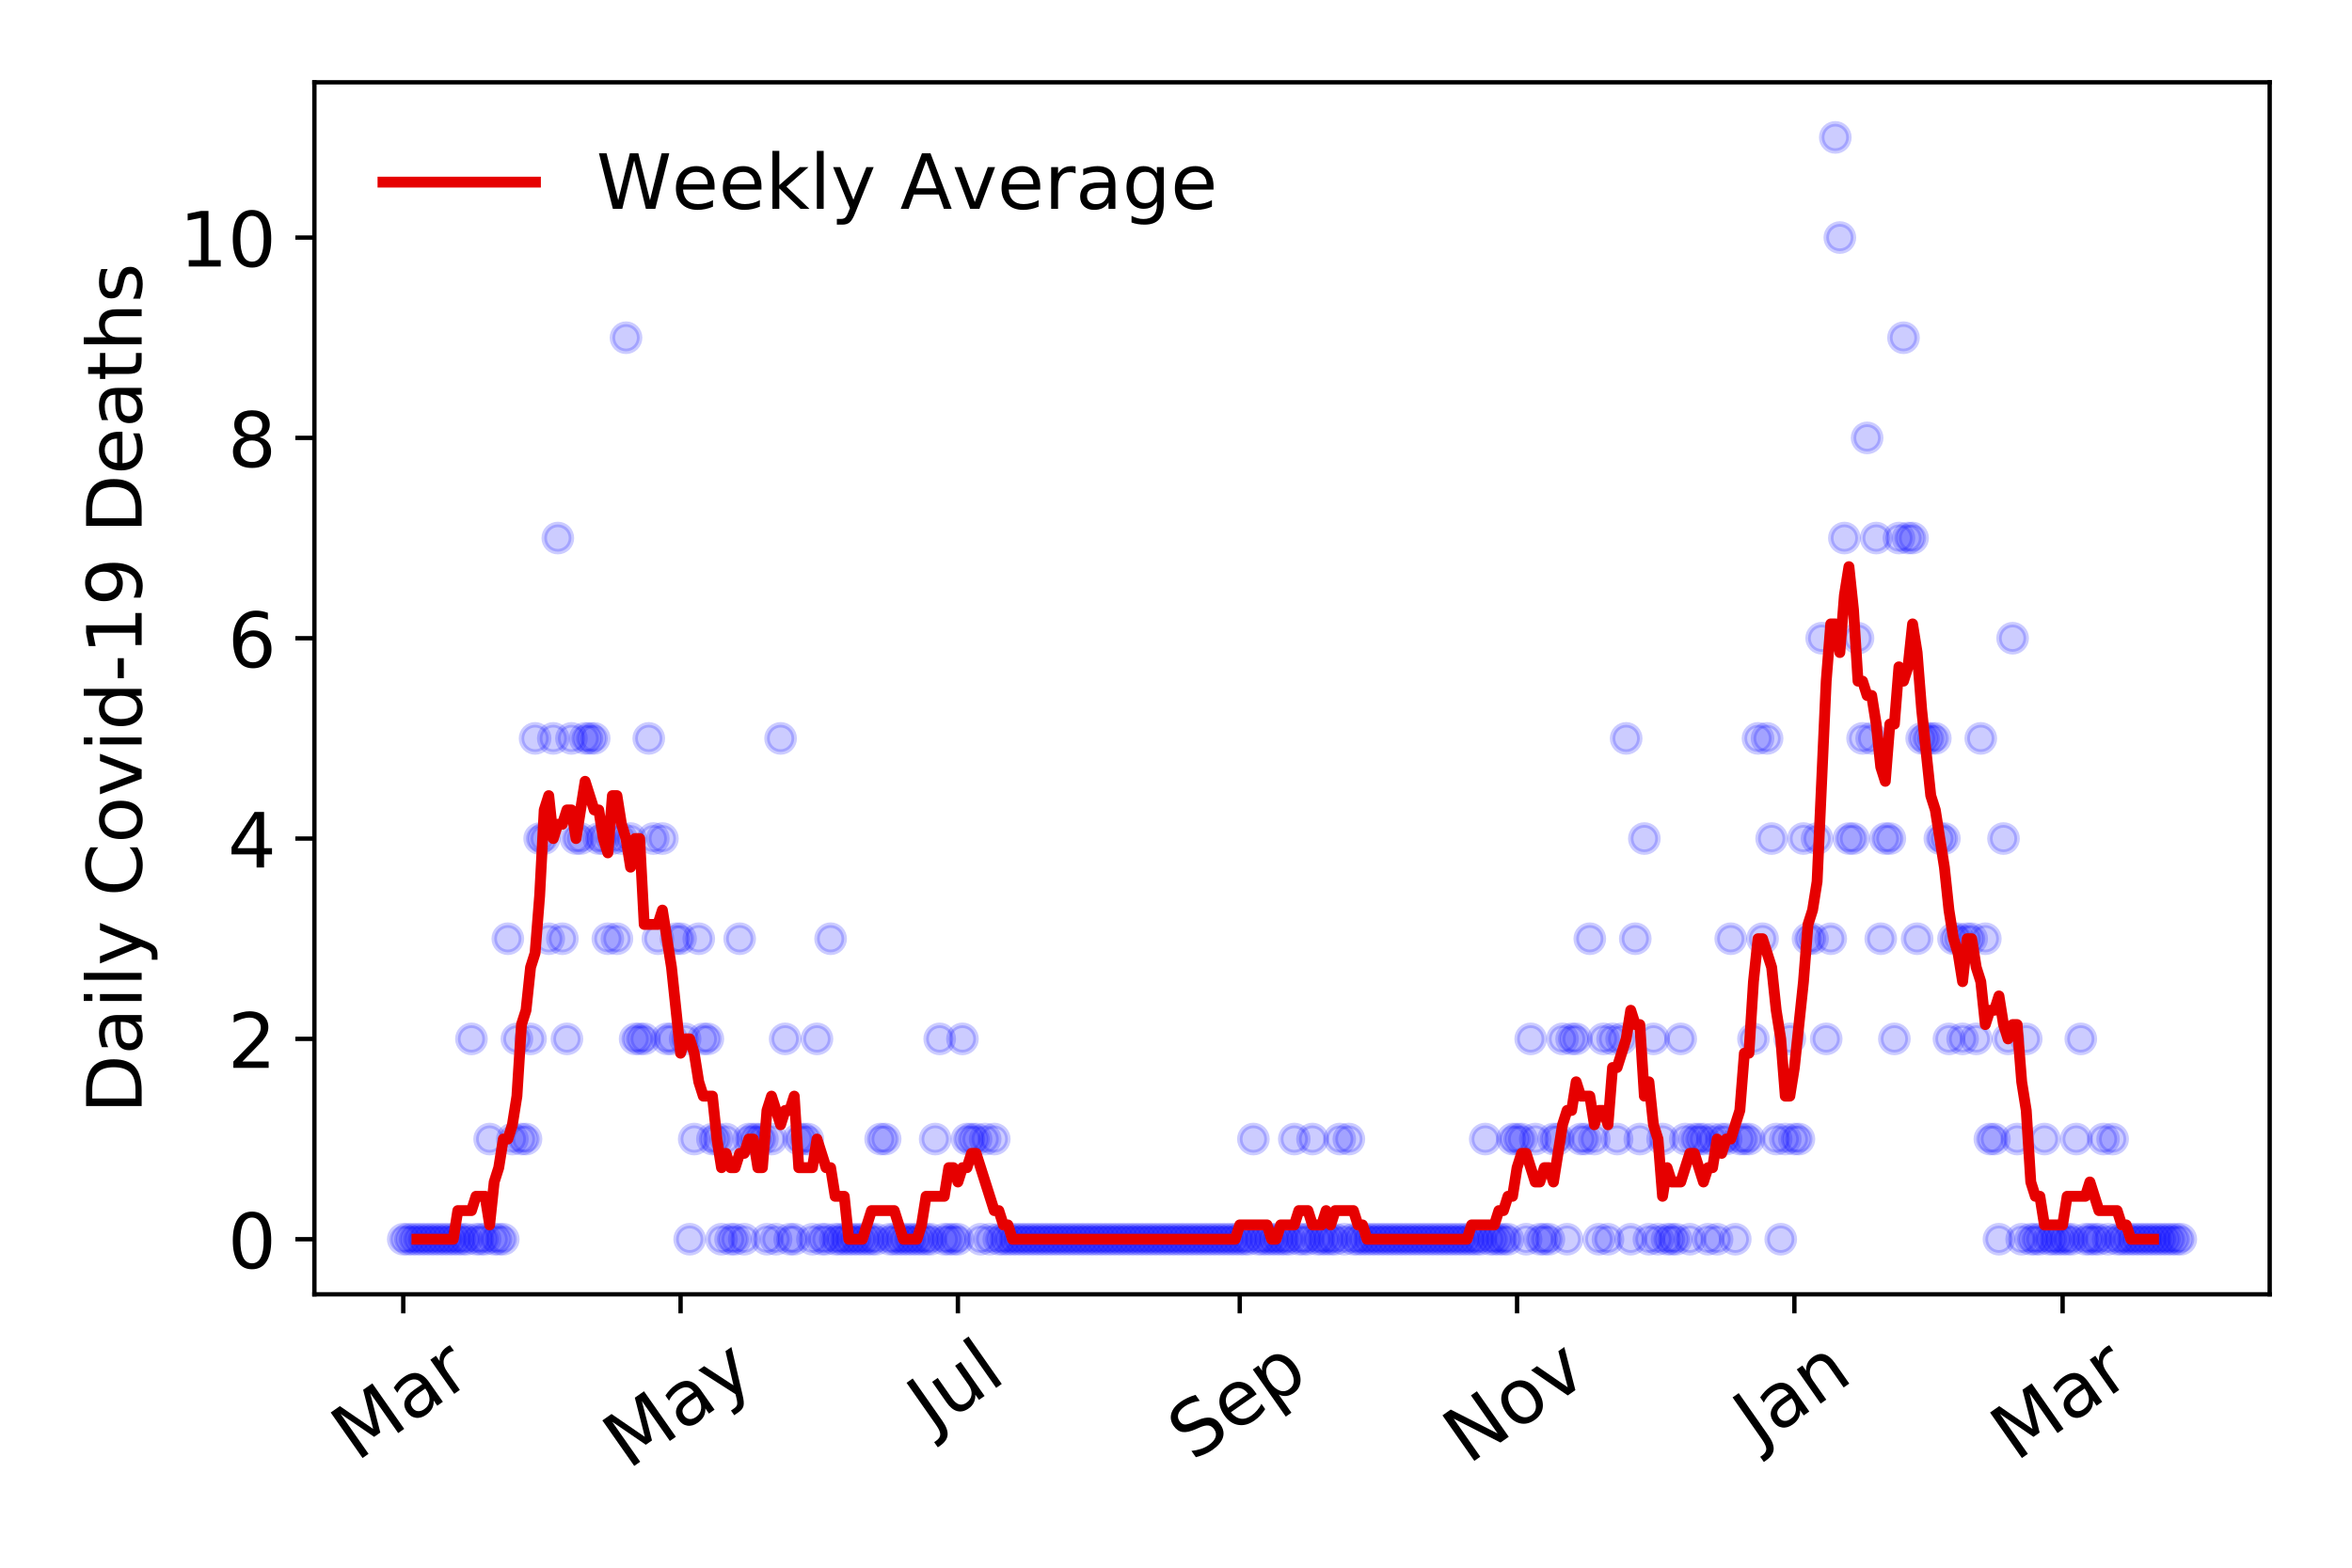 <?xml version="1.0" encoding="utf-8" standalone="no"?>
<!DOCTYPE svg PUBLIC "-//W3C//DTD SVG 1.1//EN"
  "http://www.w3.org/Graphics/SVG/1.1/DTD/svg11.dtd">
<!-- Created with matplotlib (https://matplotlib.org/) -->
<svg height="288pt" version="1.1" viewBox="0 0 432 288" width="432pt" xmlns="http://www.w3.org/2000/svg" xmlns:xlink="http://www.w3.org/1999/xlink">
 <defs>
  <style type="text/css">
*{stroke-linecap:butt;stroke-linejoin:round;}
  </style>
 </defs>
 <g id="figure_1">
  <g id="patch_1">
   <path d="M 0 288 
L 432 288 
L 432 0 
L 0 0 
z
" style="fill:#ffffff;"/>
  </g>
  <g id="axes_1">
   <g id="patch_2">
    <path d="M 57.745 237.778 
L 416.88 237.778 
L 416.88 15.12 
L 57.745 15.12 
z
" style="fill:#ffffff;"/>
   </g>
   <g id="matplotlib.axis_1">
    <g id="xtick_1">
     <g id="line2d_1">
      <defs>
       <path d="M 0 0 
L 0 3.5 
" id="m9fc6bbc7e9" style="stroke:#000000;stroke-width:0.8;"/>
      </defs>
      <g>
       <use style="stroke:#000000;stroke-width:0.8;" x="74.069" xlink:href="#m9fc6bbc7e9" y="237.778"/>
      </g>
     </g>
     <g id="text_1">
      <!-- Mar -->
      <defs>
       <path d="M 9.812 72.906 
L 24.516 72.906 
L 43.109 23.297 
L 61.812 72.906 
L 76.516 72.906 
L 76.516 0 
L 66.891 0 
L 66.891 64.016 
L 48.094 14.016 
L 38.188 14.016 
L 19.391 64.016 
L 19.391 0 
L 9.812 0 
z
" id="DejaVuSans-77"/>
       <path d="M 34.281 27.484 
Q 23.391 27.484 19.188 25 
Q 14.984 22.516 14.984 16.5 
Q 14.984 11.719 18.141 8.906 
Q 21.297 6.109 26.703 6.109 
Q 34.188 6.109 38.703 11.406 
Q 43.219 16.703 43.219 25.484 
L 43.219 27.484 
z
M 52.203 31.203 
L 52.203 0 
L 43.219 0 
L 43.219 8.297 
Q 40.141 3.328 35.547 0.953 
Q 30.953 -1.422 24.312 -1.422 
Q 15.922 -1.422 10.953 3.297 
Q 6 8.016 6 15.922 
Q 6 25.141 12.172 29.828 
Q 18.359 34.516 30.609 34.516 
L 43.219 34.516 
L 43.219 35.406 
Q 43.219 41.609 39.141 45 
Q 35.062 48.391 27.688 48.391 
Q 23 48.391 18.547 47.266 
Q 14.109 46.141 10.016 43.891 
L 10.016 52.203 
Q 14.938 54.109 19.578 55.047 
Q 24.219 56 28.609 56 
Q 40.484 56 46.344 49.844 
Q 52.203 43.703 52.203 31.203 
z
" id="DejaVuSans-97"/>
       <path d="M 41.109 46.297 
Q 39.594 47.172 37.812 47.578 
Q 36.031 48 33.891 48 
Q 26.266 48 22.188 43.047 
Q 18.109 38.094 18.109 28.812 
L 18.109 0 
L 9.078 0 
L 9.078 54.688 
L 18.109 54.688 
L 18.109 46.188 
Q 20.953 51.172 25.484 53.578 
Q 30.031 56 36.531 56 
Q 37.453 56 38.578 55.875 
Q 39.703 55.766 41.062 55.516 
z
" id="DejaVuSans-114"/>
      </defs>
      <g transform="translate(65.467 268.643)rotate(-35)scale(0.14 -0.14)">
       <use xlink:href="#DejaVuSans-77"/>
       <use x="86.279" xlink:href="#DejaVuSans-97"/>
       <use x="147.559" xlink:href="#DejaVuSans-114"/>
      </g>
     </g>
    </g>
    <g id="xtick_2">
     <g id="line2d_2">
      <g>
       <use style="stroke:#000000;stroke-width:0.8;" x="125.005" xlink:href="#m9fc6bbc7e9" y="237.778"/>
      </g>
     </g>
     <g id="text_2">
      <!-- May -->
      <defs>
       <path d="M 32.172 -5.078 
Q 28.375 -14.844 24.75 -17.812 
Q 21.141 -20.797 15.094 -20.797 
L 7.906 -20.797 
L 7.906 -13.281 
L 13.188 -13.281 
Q 16.891 -13.281 18.938 -11.516 
Q 21 -9.766 23.484 -3.219 
L 25.094 0.875 
L 2.984 54.688 
L 12.5 54.688 
L 29.594 11.922 
L 46.688 54.688 
L 56.203 54.688 
z
" id="DejaVuSans-121"/>
      </defs>
      <g transform="translate(115.365 270.094)rotate(-35)scale(0.14 -0.14)">
       <use xlink:href="#DejaVuSans-77"/>
       <use x="86.279" xlink:href="#DejaVuSans-97"/>
       <use x="147.559" xlink:href="#DejaVuSans-121"/>
      </g>
     </g>
    </g>
    <g id="xtick_3">
     <g id="line2d_3">
      <g>
       <use style="stroke:#000000;stroke-width:0.8;" x="175.94" xlink:href="#m9fc6bbc7e9" y="237.778"/>
      </g>
     </g>
     <g id="text_3">
      <!-- Jul -->
      <defs>
       <path d="M 9.812 72.906 
L 19.672 72.906 
L 19.672 5.078 
Q 19.672 -8.109 14.672 -14.062 
Q 9.672 -20.016 -1.422 -20.016 
L -5.172 -20.016 
L -5.172 -11.719 
L -2.094 -11.719 
Q 4.438 -11.719 7.125 -8.047 
Q 9.812 -4.391 9.812 5.078 
z
" id="DejaVuSans-74"/>
       <path d="M 8.5 21.578 
L 8.5 54.688 
L 17.484 54.688 
L 17.484 21.922 
Q 17.484 14.156 20.5 10.266 
Q 23.531 6.391 29.594 6.391 
Q 36.859 6.391 41.078 11.031 
Q 45.312 15.672 45.312 23.688 
L 45.312 54.688 
L 54.297 54.688 
L 54.297 0 
L 45.312 0 
L 45.312 8.406 
Q 42.047 3.422 37.719 1 
Q 33.406 -1.422 27.688 -1.422 
Q 18.266 -1.422 13.375 4.438 
Q 8.5 10.297 8.5 21.578 
z
M 31.109 56 
z
" id="DejaVuSans-117"/>
       <path d="M 9.422 75.984 
L 18.406 75.984 
L 18.406 0 
L 9.422 0 
z
" id="DejaVuSans-108"/>
      </defs>
      <g transform="translate(171.237 263.181)rotate(-35)scale(0.14 -0.14)">
       <use xlink:href="#DejaVuSans-74"/>
       <use x="29.492" xlink:href="#DejaVuSans-117"/>
       <use x="92.871" xlink:href="#DejaVuSans-108"/>
      </g>
     </g>
    </g>
    <g id="xtick_4">
     <g id="line2d_4">
      <g>
       <use style="stroke:#000000;stroke-width:0.8;" x="227.71" xlink:href="#m9fc6bbc7e9" y="237.778"/>
      </g>
     </g>
     <g id="text_4">
      <!-- Sep -->
      <defs>
       <path d="M 53.516 70.516 
L 53.516 60.891 
Q 47.906 63.578 42.922 64.891 
Q 37.938 66.219 33.297 66.219 
Q 25.25 66.219 20.875 63.094 
Q 16.5 59.969 16.5 54.203 
Q 16.5 49.359 19.406 46.891 
Q 22.312 44.438 30.422 42.922 
L 36.375 41.703 
Q 47.406 39.594 52.656 34.297 
Q 57.906 29 57.906 20.125 
Q 57.906 9.516 50.797 4.047 
Q 43.703 -1.422 29.984 -1.422 
Q 24.812 -1.422 18.969 -0.25 
Q 13.141 0.922 6.891 3.219 
L 6.891 13.375 
Q 12.891 10.016 18.656 8.297 
Q 24.422 6.594 29.984 6.594 
Q 38.422 6.594 43.016 9.906 
Q 47.609 13.234 47.609 19.391 
Q 47.609 24.75 44.312 27.781 
Q 41.016 30.812 33.5 32.328 
L 27.484 33.5 
Q 16.453 35.688 11.516 40.375 
Q 6.594 45.062 6.594 53.422 
Q 6.594 63.094 13.406 68.656 
Q 20.219 74.219 32.172 74.219 
Q 37.312 74.219 42.625 73.281 
Q 47.953 72.359 53.516 70.516 
z
" id="DejaVuSans-83"/>
       <path d="M 56.203 29.594 
L 56.203 25.203 
L 14.891 25.203 
Q 15.484 15.922 20.484 11.062 
Q 25.484 6.203 34.422 6.203 
Q 39.594 6.203 44.453 7.469 
Q 49.312 8.734 54.109 11.281 
L 54.109 2.781 
Q 49.266 0.734 44.188 -0.344 
Q 39.109 -1.422 33.891 -1.422 
Q 20.797 -1.422 13.156 6.188 
Q 5.516 13.812 5.516 26.812 
Q 5.516 40.234 12.766 48.109 
Q 20.016 56 32.328 56 
Q 43.359 56 49.781 48.891 
Q 56.203 41.797 56.203 29.594 
z
M 47.219 32.234 
Q 47.125 39.594 43.094 43.984 
Q 39.062 48.391 32.422 48.391 
Q 24.906 48.391 20.391 44.141 
Q 15.875 39.891 15.188 32.172 
z
" id="DejaVuSans-101"/>
       <path d="M 18.109 8.203 
L 18.109 -20.797 
L 9.078 -20.797 
L 9.078 54.688 
L 18.109 54.688 
L 18.109 46.391 
Q 20.953 51.266 25.266 53.625 
Q 29.594 56 35.594 56 
Q 45.562 56 51.781 48.094 
Q 58.016 40.188 58.016 27.297 
Q 58.016 14.406 51.781 6.484 
Q 45.562 -1.422 35.594 -1.422 
Q 29.594 -1.422 25.266 0.953 
Q 20.953 3.328 18.109 8.203 
z
M 48.688 27.297 
Q 48.688 37.203 44.609 42.844 
Q 40.531 48.484 33.406 48.484 
Q 26.266 48.484 22.188 42.844 
Q 18.109 37.203 18.109 27.297 
Q 18.109 17.391 22.188 11.75 
Q 26.266 6.109 33.406 6.109 
Q 40.531 6.109 44.609 11.75 
Q 48.688 17.391 48.688 27.297 
z
" id="DejaVuSans-112"/>
      </defs>
      <g transform="translate(219.117 268.629)rotate(-35)scale(0.14 -0.14)">
       <use xlink:href="#DejaVuSans-83"/>
       <use x="63.477" xlink:href="#DejaVuSans-101"/>
       <use x="125" xlink:href="#DejaVuSans-112"/>
      </g>
     </g>
    </g>
    <g id="xtick_5">
     <g id="line2d_5">
      <g>
       <use style="stroke:#000000;stroke-width:0.8;" x="278.645" xlink:href="#m9fc6bbc7e9" y="237.778"/>
      </g>
     </g>
     <g id="text_5">
      <!-- Nov -->
      <defs>
       <path d="M 9.812 72.906 
L 23.094 72.906 
L 55.422 11.922 
L 55.422 72.906 
L 64.984 72.906 
L 64.984 0 
L 51.703 0 
L 19.391 60.984 
L 19.391 0 
L 9.812 0 
z
" id="DejaVuSans-78"/>
       <path d="M 30.609 48.391 
Q 23.391 48.391 19.188 42.75 
Q 14.984 37.109 14.984 27.297 
Q 14.984 17.484 19.156 11.844 
Q 23.344 6.203 30.609 6.203 
Q 37.797 6.203 41.984 11.859 
Q 46.188 17.531 46.188 27.297 
Q 46.188 37.016 41.984 42.703 
Q 37.797 48.391 30.609 48.391 
z
M 30.609 56 
Q 42.328 56 49.016 48.375 
Q 55.719 40.766 55.719 27.297 
Q 55.719 13.875 49.016 6.219 
Q 42.328 -1.422 30.609 -1.422 
Q 18.844 -1.422 12.172 6.219 
Q 5.516 13.875 5.516 27.297 
Q 5.516 40.766 12.172 48.375 
Q 18.844 56 30.609 56 
z
" id="DejaVuSans-111"/>
       <path d="M 2.984 54.688 
L 12.5 54.688 
L 29.594 8.797 
L 46.688 54.688 
L 56.203 54.688 
L 35.688 0 
L 23.484 0 
z
" id="DejaVuSans-118"/>
      </defs>
      <g transform="translate(269.669 269.166)rotate(-35)scale(0.14 -0.14)">
       <use xlink:href="#DejaVuSans-78"/>
       <use x="74.805" xlink:href="#DejaVuSans-111"/>
       <use x="135.986" xlink:href="#DejaVuSans-118"/>
      </g>
     </g>
    </g>
    <g id="xtick_6">
     <g id="line2d_6">
      <g>
       <use style="stroke:#000000;stroke-width:0.8;" x="329.58" xlink:href="#m9fc6bbc7e9" y="237.778"/>
      </g>
     </g>
     <g id="text_6">
      <!-- Jan -->
      <defs>
       <path d="M 54.891 33.016 
L 54.891 0 
L 45.906 0 
L 45.906 32.719 
Q 45.906 40.484 42.875 44.328 
Q 39.844 48.188 33.797 48.188 
Q 26.516 48.188 22.312 43.547 
Q 18.109 38.922 18.109 30.906 
L 18.109 0 
L 9.078 0 
L 9.078 54.688 
L 18.109 54.688 
L 18.109 46.188 
Q 21.344 51.125 25.703 53.562 
Q 30.078 56 35.797 56 
Q 45.219 56 50.047 50.172 
Q 54.891 44.344 54.891 33.016 
z
" id="DejaVuSans-110"/>
      </defs>
      <g transform="translate(322.957 265.871)rotate(-35)scale(0.14 -0.14)">
       <use xlink:href="#DejaVuSans-74"/>
       <use x="29.492" xlink:href="#DejaVuSans-97"/>
       <use x="90.771" xlink:href="#DejaVuSans-110"/>
      </g>
     </g>
    </g>
    <g id="xtick_7">
     <g id="line2d_7">
      <g>
       <use style="stroke:#000000;stroke-width:0.8;" x="378.846" xlink:href="#m9fc6bbc7e9" y="237.778"/>
      </g>
     </g>
     <g id="text_7">
      <!-- Mar -->
      <g transform="translate(370.243 268.643)rotate(-35)scale(0.14 -0.14)">
       <use xlink:href="#DejaVuSans-77"/>
       <use x="86.279" xlink:href="#DejaVuSans-97"/>
       <use x="147.559" xlink:href="#DejaVuSans-114"/>
      </g>
     </g>
    </g>
   </g>
   <g id="matplotlib.axis_2">
    <g id="ytick_1">
     <g id="line2d_8">
      <defs>
       <path d="M 0 0 
L -3.5 0 
" id="m33d7b1fbf4" style="stroke:#000000;stroke-width:0.8;"/>
      </defs>
      <g>
       <use style="stroke:#000000;stroke-width:0.8;" x="57.745" xlink:href="#m33d7b1fbf4" y="227.657"/>
      </g>
     </g>
     <g id="text_8">
      <!-- 0 -->
      <defs>
       <path d="M 31.781 66.406 
Q 24.172 66.406 20.328 58.906 
Q 16.5 51.422 16.5 36.375 
Q 16.5 21.391 20.328 13.891 
Q 24.172 6.391 31.781 6.391 
Q 39.453 6.391 43.281 13.891 
Q 47.125 21.391 47.125 36.375 
Q 47.125 51.422 43.281 58.906 
Q 39.453 66.406 31.781 66.406 
z
M 31.781 74.219 
Q 44.047 74.219 50.516 64.516 
Q 56.984 54.828 56.984 36.375 
Q 56.984 17.969 50.516 8.266 
Q 44.047 -1.422 31.781 -1.422 
Q 19.531 -1.422 13.062 8.266 
Q 6.594 17.969 6.594 36.375 
Q 6.594 54.828 13.062 64.516 
Q 19.531 74.219 31.781 74.219 
z
" id="DejaVuSans-48"/>
      </defs>
      <g transform="translate(41.837 232.976)scale(0.14 -0.14)">
       <use xlink:href="#DejaVuSans-48"/>
      </g>
     </g>
    </g>
    <g id="ytick_2">
     <g id="line2d_9">
      <g>
       <use style="stroke:#000000;stroke-width:0.8;" x="57.745" xlink:href="#m33d7b1fbf4" y="190.854"/>
      </g>
     </g>
     <g id="text_9">
      <!-- 2 -->
      <defs>
       <path d="M 19.188 8.297 
L 53.609 8.297 
L 53.609 0 
L 7.328 0 
L 7.328 8.297 
Q 12.938 14.109 22.625 23.891 
Q 32.328 33.688 34.812 36.531 
Q 39.547 41.844 41.422 45.531 
Q 43.312 49.219 43.312 52.781 
Q 43.312 58.594 39.234 62.25 
Q 35.156 65.922 28.609 65.922 
Q 23.969 65.922 18.812 64.312 
Q 13.672 62.703 7.812 59.422 
L 7.812 69.391 
Q 13.766 71.781 18.938 73 
Q 24.125 74.219 28.422 74.219 
Q 39.75 74.219 46.484 68.547 
Q 53.219 62.891 53.219 53.422 
Q 53.219 48.922 51.531 44.891 
Q 49.859 40.875 45.406 35.406 
Q 44.188 33.984 37.641 27.219 
Q 31.109 20.453 19.188 8.297 
z
" id="DejaVuSans-50"/>
      </defs>
      <g transform="translate(41.837 196.173)scale(0.14 -0.14)">
       <use xlink:href="#DejaVuSans-50"/>
      </g>
     </g>
    </g>
    <g id="ytick_3">
     <g id="line2d_10">
      <g>
       <use style="stroke:#000000;stroke-width:0.8;" x="57.745" xlink:href="#m33d7b1fbf4" y="154.051"/>
      </g>
     </g>
     <g id="text_10">
      <!-- 4 -->
      <defs>
       <path d="M 37.797 64.312 
L 12.891 25.391 
L 37.797 25.391 
z
M 35.203 72.906 
L 47.609 72.906 
L 47.609 25.391 
L 58.016 25.391 
L 58.016 17.188 
L 47.609 17.188 
L 47.609 0 
L 37.797 0 
L 37.797 17.188 
L 4.891 17.188 
L 4.891 26.703 
z
" id="DejaVuSans-52"/>
      </defs>
      <g transform="translate(41.837 159.37)scale(0.14 -0.14)">
       <use xlink:href="#DejaVuSans-52"/>
      </g>
     </g>
    </g>
    <g id="ytick_4">
     <g id="line2d_11">
      <g>
       <use style="stroke:#000000;stroke-width:0.8;" x="57.745" xlink:href="#m33d7b1fbf4" y="117.248"/>
      </g>
     </g>
     <g id="text_11">
      <!-- 6 -->
      <defs>
       <path d="M 33.016 40.375 
Q 26.375 40.375 22.484 35.828 
Q 18.609 31.297 18.609 23.391 
Q 18.609 15.531 22.484 10.953 
Q 26.375 6.391 33.016 6.391 
Q 39.656 6.391 43.531 10.953 
Q 47.406 15.531 47.406 23.391 
Q 47.406 31.297 43.531 35.828 
Q 39.656 40.375 33.016 40.375 
z
M 52.594 71.297 
L 52.594 62.312 
Q 48.875 64.062 45.094 64.984 
Q 41.312 65.922 37.594 65.922 
Q 27.828 65.922 22.672 59.328 
Q 17.531 52.734 16.797 39.406 
Q 19.672 43.656 24.016 45.922 
Q 28.375 48.188 33.594 48.188 
Q 44.578 48.188 50.953 41.516 
Q 57.328 34.859 57.328 23.391 
Q 57.328 12.156 50.688 5.359 
Q 44.047 -1.422 33.016 -1.422 
Q 20.359 -1.422 13.672 8.266 
Q 6.984 17.969 6.984 36.375 
Q 6.984 53.656 15.188 63.938 
Q 23.391 74.219 37.203 74.219 
Q 40.922 74.219 44.703 73.484 
Q 48.484 72.75 52.594 71.297 
z
" id="DejaVuSans-54"/>
      </defs>
      <g transform="translate(41.837 122.567)scale(0.14 -0.14)">
       <use xlink:href="#DejaVuSans-54"/>
      </g>
     </g>
    </g>
    <g id="ytick_5">
     <g id="line2d_12">
      <g>
       <use style="stroke:#000000;stroke-width:0.8;" x="57.745" xlink:href="#m33d7b1fbf4" y="80.445"/>
      </g>
     </g>
     <g id="text_12">
      <!-- 8 -->
      <defs>
       <path d="M 31.781 34.625 
Q 24.75 34.625 20.719 30.859 
Q 16.703 27.094 16.703 20.516 
Q 16.703 13.922 20.719 10.156 
Q 24.75 6.391 31.781 6.391 
Q 38.812 6.391 42.859 10.172 
Q 46.922 13.969 46.922 20.516 
Q 46.922 27.094 42.891 30.859 
Q 38.875 34.625 31.781 34.625 
z
M 21.922 38.812 
Q 15.578 40.375 12.031 44.719 
Q 8.5 49.078 8.5 55.328 
Q 8.5 64.062 14.719 69.141 
Q 20.953 74.219 31.781 74.219 
Q 42.672 74.219 48.875 69.141 
Q 55.078 64.062 55.078 55.328 
Q 55.078 49.078 51.531 44.719 
Q 48 40.375 41.703 38.812 
Q 48.828 37.156 52.797 32.312 
Q 56.781 27.484 56.781 20.516 
Q 56.781 9.906 50.312 4.234 
Q 43.844 -1.422 31.781 -1.422 
Q 19.734 -1.422 13.25 4.234 
Q 6.781 9.906 6.781 20.516 
Q 6.781 27.484 10.781 32.312 
Q 14.797 37.156 21.922 38.812 
z
M 18.312 54.391 
Q 18.312 48.734 21.844 45.562 
Q 25.391 42.391 31.781 42.391 
Q 38.141 42.391 41.719 45.562 
Q 45.312 48.734 45.312 54.391 
Q 45.312 60.062 41.719 63.234 
Q 38.141 66.406 31.781 66.406 
Q 25.391 66.406 21.844 63.234 
Q 18.312 60.062 18.312 54.391 
z
" id="DejaVuSans-56"/>
      </defs>
      <g transform="translate(41.837 85.764)scale(0.14 -0.14)">
       <use xlink:href="#DejaVuSans-56"/>
      </g>
     </g>
    </g>
    <g id="ytick_6">
     <g id="line2d_13">
      <g>
       <use style="stroke:#000000;stroke-width:0.8;" x="57.745" xlink:href="#m33d7b1fbf4" y="43.642"/>
      </g>
     </g>
     <g id="text_13">
      <!-- 10 -->
      <defs>
       <path d="M 12.406 8.297 
L 28.516 8.297 
L 28.516 63.922 
L 10.984 60.406 
L 10.984 69.391 
L 28.422 72.906 
L 38.281 72.906 
L 38.281 8.297 
L 54.391 8.297 
L 54.391 0 
L 12.406 0 
z
" id="DejaVuSans-49"/>
      </defs>
      <g transform="translate(32.93 48.961)scale(0.14 -0.14)">
       <use xlink:href="#DejaVuSans-49"/>
       <use x="63.623" xlink:href="#DejaVuSans-48"/>
      </g>
     </g>
    </g>
    <g id="text_14">
     <!-- Daily Covid-19 Deaths -->
     <defs>
      <path d="M 19.672 64.797 
L 19.672 8.109 
L 31.594 8.109 
Q 46.688 8.109 53.688 14.938 
Q 60.688 21.781 60.688 36.531 
Q 60.688 51.172 53.688 57.984 
Q 46.688 64.797 31.594 64.797 
z
M 9.812 72.906 
L 30.078 72.906 
Q 51.266 72.906 61.172 64.094 
Q 71.094 55.281 71.094 36.531 
Q 71.094 17.672 61.125 8.828 
Q 51.172 0 30.078 0 
L 9.812 0 
z
" id="DejaVuSans-68"/>
      <path d="M 9.422 54.688 
L 18.406 54.688 
L 18.406 0 
L 9.422 0 
z
M 9.422 75.984 
L 18.406 75.984 
L 18.406 64.594 
L 9.422 64.594 
z
" id="DejaVuSans-105"/>
      <path id="DejaVuSans-32"/>
      <path d="M 64.406 67.281 
L 64.406 56.891 
Q 59.422 61.531 53.781 63.812 
Q 48.141 66.109 41.797 66.109 
Q 29.297 66.109 22.656 58.469 
Q 16.016 50.828 16.016 36.375 
Q 16.016 21.969 22.656 14.328 
Q 29.297 6.688 41.797 6.688 
Q 48.141 6.688 53.781 8.984 
Q 59.422 11.281 64.406 15.922 
L 64.406 5.609 
Q 59.234 2.094 53.438 0.328 
Q 47.656 -1.422 41.219 -1.422 
Q 24.656 -1.422 15.125 8.703 
Q 5.609 18.844 5.609 36.375 
Q 5.609 53.953 15.125 64.078 
Q 24.656 74.219 41.219 74.219 
Q 47.75 74.219 53.531 72.484 
Q 59.328 70.75 64.406 67.281 
z
" id="DejaVuSans-67"/>
      <path d="M 45.406 46.391 
L 45.406 75.984 
L 54.391 75.984 
L 54.391 0 
L 45.406 0 
L 45.406 8.203 
Q 42.578 3.328 38.25 0.953 
Q 33.938 -1.422 27.875 -1.422 
Q 17.969 -1.422 11.734 6.484 
Q 5.516 14.406 5.516 27.297 
Q 5.516 40.188 11.734 48.094 
Q 17.969 56 27.875 56 
Q 33.938 56 38.25 53.625 
Q 42.578 51.266 45.406 46.391 
z
M 14.797 27.297 
Q 14.797 17.391 18.875 11.75 
Q 22.953 6.109 30.078 6.109 
Q 37.203 6.109 41.297 11.75 
Q 45.406 17.391 45.406 27.297 
Q 45.406 37.203 41.297 42.844 
Q 37.203 48.484 30.078 48.484 
Q 22.953 48.484 18.875 42.844 
Q 14.797 37.203 14.797 27.297 
z
" id="DejaVuSans-100"/>
      <path d="M 4.891 31.391 
L 31.203 31.391 
L 31.203 23.391 
L 4.891 23.391 
z
" id="DejaVuSans-45"/>
      <path d="M 10.984 1.516 
L 10.984 10.5 
Q 14.703 8.734 18.5 7.812 
Q 22.312 6.891 25.984 6.891 
Q 35.75 6.891 40.891 13.453 
Q 46.047 20.016 46.781 33.406 
Q 43.953 29.203 39.594 26.953 
Q 35.25 24.703 29.984 24.703 
Q 19.047 24.703 12.672 31.312 
Q 6.297 37.938 6.297 49.422 
Q 6.297 60.641 12.938 67.422 
Q 19.578 74.219 30.609 74.219 
Q 43.266 74.219 49.922 64.516 
Q 56.594 54.828 56.594 36.375 
Q 56.594 19.141 48.406 8.859 
Q 40.234 -1.422 26.422 -1.422 
Q 22.703 -1.422 18.891 -0.688 
Q 15.094 0.047 10.984 1.516 
z
M 30.609 32.422 
Q 37.25 32.422 41.125 36.953 
Q 45.016 41.5 45.016 49.422 
Q 45.016 57.281 41.125 61.844 
Q 37.25 66.406 30.609 66.406 
Q 23.969 66.406 20.094 61.844 
Q 16.219 57.281 16.219 49.422 
Q 16.219 41.5 20.094 36.953 
Q 23.969 32.422 30.609 32.422 
z
" id="DejaVuSans-57"/>
      <path d="M 18.312 70.219 
L 18.312 54.688 
L 36.812 54.688 
L 36.812 47.703 
L 18.312 47.703 
L 18.312 18.016 
Q 18.312 11.328 20.141 9.422 
Q 21.969 7.516 27.594 7.516 
L 36.812 7.516 
L 36.812 0 
L 27.594 0 
Q 17.188 0 13.234 3.875 
Q 9.281 7.766 9.281 18.016 
L 9.281 47.703 
L 2.688 47.703 
L 2.688 54.688 
L 9.281 54.688 
L 9.281 70.219 
z
" id="DejaVuSans-116"/>
      <path d="M 54.891 33.016 
L 54.891 0 
L 45.906 0 
L 45.906 32.719 
Q 45.906 40.484 42.875 44.328 
Q 39.844 48.188 33.797 48.188 
Q 26.516 48.188 22.312 43.547 
Q 18.109 38.922 18.109 30.906 
L 18.109 0 
L 9.078 0 
L 9.078 75.984 
L 18.109 75.984 
L 18.109 46.188 
Q 21.344 51.125 25.703 53.562 
Q 30.078 56 35.797 56 
Q 45.219 56 50.047 50.172 
Q 54.891 44.344 54.891 33.016 
z
" id="DejaVuSans-104"/>
      <path d="M 44.281 53.078 
L 44.281 44.578 
Q 40.484 46.531 36.375 47.5 
Q 32.281 48.484 27.875 48.484 
Q 21.188 48.484 17.844 46.438 
Q 14.5 44.391 14.5 40.281 
Q 14.5 37.156 16.891 35.375 
Q 19.281 33.594 26.516 31.984 
L 29.594 31.297 
Q 39.156 29.25 43.188 25.516 
Q 47.219 21.781 47.219 15.094 
Q 47.219 7.469 41.188 3.016 
Q 35.156 -1.422 24.609 -1.422 
Q 20.219 -1.422 15.453 -0.562 
Q 10.688 0.297 5.422 2 
L 5.422 11.281 
Q 10.406 8.688 15.234 7.391 
Q 20.062 6.109 24.812 6.109 
Q 31.156 6.109 34.562 8.281 
Q 37.984 10.453 37.984 14.406 
Q 37.984 18.062 35.516 20.016 
Q 33.062 21.969 24.703 23.781 
L 21.578 24.516 
Q 13.234 26.266 9.516 29.906 
Q 5.812 33.547 5.812 39.891 
Q 5.812 47.609 11.281 51.797 
Q 16.75 56 26.812 56 
Q 31.781 56 36.172 55.266 
Q 40.578 54.547 44.281 53.078 
z
" id="DejaVuSans-115"/>
     </defs>
     <g transform="translate(26.018 204.56)rotate(-90)scale(0.14 -0.14)">
      <use xlink:href="#DejaVuSans-68"/>
      <use x="77.002" xlink:href="#DejaVuSans-97"/>
      <use x="138.281" xlink:href="#DejaVuSans-105"/>
      <use x="166.064" xlink:href="#DejaVuSans-108"/>
      <use x="193.848" xlink:href="#DejaVuSans-121"/>
      <use x="253.027" xlink:href="#DejaVuSans-32"/>
      <use x="284.814" xlink:href="#DejaVuSans-67"/>
      <use x="354.639" xlink:href="#DejaVuSans-111"/>
      <use x="415.82" xlink:href="#DejaVuSans-118"/>
      <use x="475" xlink:href="#DejaVuSans-105"/>
      <use x="502.783" xlink:href="#DejaVuSans-100"/>
      <use x="566.26" xlink:href="#DejaVuSans-45"/>
      <use x="602.344" xlink:href="#DejaVuSans-49"/>
      <use x="665.967" xlink:href="#DejaVuSans-57"/>
      <use x="729.59" xlink:href="#DejaVuSans-32"/>
      <use x="761.377" xlink:href="#DejaVuSans-68"/>
      <use x="838.379" xlink:href="#DejaVuSans-101"/>
      <use x="899.902" xlink:href="#DejaVuSans-97"/>
      <use x="961.182" xlink:href="#DejaVuSans-116"/>
      <use x="1000.391" xlink:href="#DejaVuSans-104"/>
      <use x="1063.77" xlink:href="#DejaVuSans-115"/>
     </g>
    </g>
   </g>
   <g id="line2d_14">
    <defs>
     <path d="M 0 2.5 
C 0.663 2.5 1.299 2.237 1.768 1.768 
C 2.237 1.299 2.5 0.663 2.5 0 
C 2.5 -0.663 2.237 -1.299 1.768 -1.768 
C 1.299 -2.237 0.663 -2.5 0 -2.5 
C -0.663 -2.5 -1.299 -2.237 -1.768 -1.768 
C -2.237 -1.299 -2.5 -0.663 -2.5 0 
C -2.5 0.663 -2.237 1.299 -1.768 1.768 
C -1.299 2.237 -0.663 2.5 0 2.5 
z
" id="mbfa87428d6" style="stroke:#0000ff;stroke-opacity:0.2;"/>
    </defs>
    <g clip-path="url(#p8c39cb612b)">
     <use style="fill:#0000ff;fill-opacity:0.2;stroke:#0000ff;stroke-opacity:0.2;" x="74.069" xlink:href="#mbfa87428d6" y="227.657"/>
     <use style="fill:#0000ff;fill-opacity:0.2;stroke:#0000ff;stroke-opacity:0.2;" x="74.904" xlink:href="#mbfa87428d6" y="227.657"/>
     <use style="fill:#0000ff;fill-opacity:0.2;stroke:#0000ff;stroke-opacity:0.2;" x="75.739" xlink:href="#mbfa87428d6" y="227.657"/>
     <use style="fill:#0000ff;fill-opacity:0.2;stroke:#0000ff;stroke-opacity:0.2;" x="76.574" xlink:href="#mbfa87428d6" y="227.657"/>
     <use style="fill:#0000ff;fill-opacity:0.2;stroke:#0000ff;stroke-opacity:0.2;" x="77.409" xlink:href="#mbfa87428d6" y="227.657"/>
     <use style="fill:#0000ff;fill-opacity:0.2;stroke:#0000ff;stroke-opacity:0.2;" x="78.244" xlink:href="#mbfa87428d6" y="227.657"/>
     <use style="fill:#0000ff;fill-opacity:0.2;stroke:#0000ff;stroke-opacity:0.2;" x="79.079" xlink:href="#mbfa87428d6" y="227.657"/>
     <use style="fill:#0000ff;fill-opacity:0.2;stroke:#0000ff;stroke-opacity:0.2;" x="79.914" xlink:href="#mbfa87428d6" y="227.657"/>
     <use style="fill:#0000ff;fill-opacity:0.2;stroke:#0000ff;stroke-opacity:0.2;" x="80.749" xlink:href="#mbfa87428d6" y="227.657"/>
     <use style="fill:#0000ff;fill-opacity:0.2;stroke:#0000ff;stroke-opacity:0.2;" x="81.584" xlink:href="#mbfa87428d6" y="227.657"/>
     <use style="fill:#0000ff;fill-opacity:0.2;stroke:#0000ff;stroke-opacity:0.2;" x="82.419" xlink:href="#mbfa87428d6" y="227.657"/>
     <use style="fill:#0000ff;fill-opacity:0.2;stroke:#0000ff;stroke-opacity:0.2;" x="83.254" xlink:href="#mbfa87428d6" y="227.657"/>
     <use style="fill:#0000ff;fill-opacity:0.2;stroke:#0000ff;stroke-opacity:0.2;" x="84.089" xlink:href="#mbfa87428d6" y="227.657"/>
     <use style="fill:#0000ff;fill-opacity:0.2;stroke:#0000ff;stroke-opacity:0.2;" x="84.924" xlink:href="#mbfa87428d6" y="227.657"/>
     <use style="fill:#0000ff;fill-opacity:0.2;stroke:#0000ff;stroke-opacity:0.2;" x="85.759" xlink:href="#mbfa87428d6" y="227.657"/>
     <use style="fill:#0000ff;fill-opacity:0.2;stroke:#0000ff;stroke-opacity:0.2;" x="86.594" xlink:href="#mbfa87428d6" y="190.854"/>
     <use style="fill:#0000ff;fill-opacity:0.2;stroke:#0000ff;stroke-opacity:0.2;" x="87.429" xlink:href="#mbfa87428d6" y="227.657"/>
     <use style="fill:#0000ff;fill-opacity:0.2;stroke:#0000ff;stroke-opacity:0.2;" x="88.264" xlink:href="#mbfa87428d6" y="227.657"/>
     <use style="fill:#0000ff;fill-opacity:0.2;stroke:#0000ff;stroke-opacity:0.2;" x="89.099" xlink:href="#mbfa87428d6" y="227.657"/>
     <use style="fill:#0000ff;fill-opacity:0.2;stroke:#0000ff;stroke-opacity:0.2;" x="89.934" xlink:href="#mbfa87428d6" y="209.256"/>
     <use style="fill:#0000ff;fill-opacity:0.2;stroke:#0000ff;stroke-opacity:0.2;" x="90.769" xlink:href="#mbfa87428d6" y="227.657"/>
     <use style="fill:#0000ff;fill-opacity:0.2;stroke:#0000ff;stroke-opacity:0.2;" x="91.604" xlink:href="#mbfa87428d6" y="227.657"/>
     <use style="fill:#0000ff;fill-opacity:0.2;stroke:#0000ff;stroke-opacity:0.2;" x="92.439" xlink:href="#mbfa87428d6" y="227.657"/>
     <use style="fill:#0000ff;fill-opacity:0.2;stroke:#0000ff;stroke-opacity:0.2;" x="93.274" xlink:href="#mbfa87428d6" y="172.453"/>
     <use style="fill:#0000ff;fill-opacity:0.2;stroke:#0000ff;stroke-opacity:0.2;" x="94.109" xlink:href="#mbfa87428d6" y="209.256"/>
     <use style="fill:#0000ff;fill-opacity:0.2;stroke:#0000ff;stroke-opacity:0.2;" x="94.944" xlink:href="#mbfa87428d6" y="190.854"/>
     <use style="fill:#0000ff;fill-opacity:0.2;stroke:#0000ff;stroke-opacity:0.2;" x="95.779" xlink:href="#mbfa87428d6" y="209.256"/>
     <use style="fill:#0000ff;fill-opacity:0.2;stroke:#0000ff;stroke-opacity:0.2;" x="96.614" xlink:href="#mbfa87428d6" y="209.256"/>
     <use style="fill:#0000ff;fill-opacity:0.2;stroke:#0000ff;stroke-opacity:0.2;" x="97.449" xlink:href="#mbfa87428d6" y="190.854"/>
     <use style="fill:#0000ff;fill-opacity:0.2;stroke:#0000ff;stroke-opacity:0.2;" x="98.284" xlink:href="#mbfa87428d6" y="135.65"/>
     <use style="fill:#0000ff;fill-opacity:0.2;stroke:#0000ff;stroke-opacity:0.2;" x="99.119" xlink:href="#mbfa87428d6" y="154.051"/>
     <use style="fill:#0000ff;fill-opacity:0.2;stroke:#0000ff;stroke-opacity:0.2;" x="99.954" xlink:href="#mbfa87428d6" y="154.051"/>
     <use style="fill:#0000ff;fill-opacity:0.2;stroke:#0000ff;stroke-opacity:0.2;" x="100.789" xlink:href="#mbfa87428d6" y="172.453"/>
     <use style="fill:#0000ff;fill-opacity:0.2;stroke:#0000ff;stroke-opacity:0.2;" x="101.624" xlink:href="#mbfa87428d6" y="135.65"/>
     <use style="fill:#0000ff;fill-opacity:0.2;stroke:#0000ff;stroke-opacity:0.2;" x="102.459" xlink:href="#mbfa87428d6" y="98.847"/>
     <use style="fill:#0000ff;fill-opacity:0.2;stroke:#0000ff;stroke-opacity:0.2;" x="103.294" xlink:href="#mbfa87428d6" y="172.453"/>
     <use style="fill:#0000ff;fill-opacity:0.2;stroke:#0000ff;stroke-opacity:0.2;" x="104.129" xlink:href="#mbfa87428d6" y="190.854"/>
     <use style="fill:#0000ff;fill-opacity:0.2;stroke:#0000ff;stroke-opacity:0.2;" x="104.964" xlink:href="#mbfa87428d6" y="135.65"/>
     <use style="fill:#0000ff;fill-opacity:0.2;stroke:#0000ff;stroke-opacity:0.2;" x="105.799" xlink:href="#mbfa87428d6" y="154.051"/>
     <use style="fill:#0000ff;fill-opacity:0.2;stroke:#0000ff;stroke-opacity:0.2;" x="106.634" xlink:href="#mbfa87428d6" y="154.051"/>
     <use style="fill:#0000ff;fill-opacity:0.2;stroke:#0000ff;stroke-opacity:0.2;" x="107.469" xlink:href="#mbfa87428d6" y="135.65"/>
     <use style="fill:#0000ff;fill-opacity:0.2;stroke:#0000ff;stroke-opacity:0.2;" x="108.304" xlink:href="#mbfa87428d6" y="135.65"/>
     <use style="fill:#0000ff;fill-opacity:0.2;stroke:#0000ff;stroke-opacity:0.2;" x="109.139" xlink:href="#mbfa87428d6" y="135.65"/>
     <use style="fill:#0000ff;fill-opacity:0.2;stroke:#0000ff;stroke-opacity:0.2;" x="109.974" xlink:href="#mbfa87428d6" y="154.051"/>
     <use style="fill:#0000ff;fill-opacity:0.2;stroke:#0000ff;stroke-opacity:0.2;" x="110.809" xlink:href="#mbfa87428d6" y="154.051"/>
     <use style="fill:#0000ff;fill-opacity:0.2;stroke:#0000ff;stroke-opacity:0.2;" x="111.644" xlink:href="#mbfa87428d6" y="172.453"/>
     <use style="fill:#0000ff;fill-opacity:0.2;stroke:#0000ff;stroke-opacity:0.2;" x="112.479" xlink:href="#mbfa87428d6" y="154.051"/>
     <use style="fill:#0000ff;fill-opacity:0.2;stroke:#0000ff;stroke-opacity:0.2;" x="113.314" xlink:href="#mbfa87428d6" y="172.453"/>
     <use style="fill:#0000ff;fill-opacity:0.2;stroke:#0000ff;stroke-opacity:0.2;" x="114.149" xlink:href="#mbfa87428d6" y="154.051"/>
     <use style="fill:#0000ff;fill-opacity:0.2;stroke:#0000ff;stroke-opacity:0.2;" x="114.984" xlink:href="#mbfa87428d6" y="62.044"/>
     <use style="fill:#0000ff;fill-opacity:0.2;stroke:#0000ff;stroke-opacity:0.2;" x="115.819" xlink:href="#mbfa87428d6" y="154.051"/>
     <use style="fill:#0000ff;fill-opacity:0.2;stroke:#0000ff;stroke-opacity:0.2;" x="116.654" xlink:href="#mbfa87428d6" y="190.854"/>
     <use style="fill:#0000ff;fill-opacity:0.2;stroke:#0000ff;stroke-opacity:0.2;" x="117.49" xlink:href="#mbfa87428d6" y="190.854"/>
     <use style="fill:#0000ff;fill-opacity:0.2;stroke:#0000ff;stroke-opacity:0.2;" x="118.325" xlink:href="#mbfa87428d6" y="190.854"/>
     <use style="fill:#0000ff;fill-opacity:0.2;stroke:#0000ff;stroke-opacity:0.2;" x="119.16" xlink:href="#mbfa87428d6" y="135.65"/>
     <use style="fill:#0000ff;fill-opacity:0.2;stroke:#0000ff;stroke-opacity:0.2;" x="119.995" xlink:href="#mbfa87428d6" y="154.051"/>
     <use style="fill:#0000ff;fill-opacity:0.2;stroke:#0000ff;stroke-opacity:0.2;" x="120.83" xlink:href="#mbfa87428d6" y="172.453"/>
     <use style="fill:#0000ff;fill-opacity:0.2;stroke:#0000ff;stroke-opacity:0.2;" x="121.665" xlink:href="#mbfa87428d6" y="154.051"/>
     <use style="fill:#0000ff;fill-opacity:0.2;stroke:#0000ff;stroke-opacity:0.2;" x="122.5" xlink:href="#mbfa87428d6" y="190.854"/>
     <use style="fill:#0000ff;fill-opacity:0.2;stroke:#0000ff;stroke-opacity:0.2;" x="123.335" xlink:href="#mbfa87428d6" y="190.854"/>
     <use style="fill:#0000ff;fill-opacity:0.2;stroke:#0000ff;stroke-opacity:0.2;" x="124.17" xlink:href="#mbfa87428d6" y="172.453"/>
     <use style="fill:#0000ff;fill-opacity:0.2;stroke:#0000ff;stroke-opacity:0.2;" x="125.005" xlink:href="#mbfa87428d6" y="172.453"/>
     <use style="fill:#0000ff;fill-opacity:0.2;stroke:#0000ff;stroke-opacity:0.2;" x="125.84" xlink:href="#mbfa87428d6" y="190.854"/>
     <use style="fill:#0000ff;fill-opacity:0.2;stroke:#0000ff;stroke-opacity:0.2;" x="126.675" xlink:href="#mbfa87428d6" y="227.657"/>
     <use style="fill:#0000ff;fill-opacity:0.2;stroke:#0000ff;stroke-opacity:0.2;" x="127.51" xlink:href="#mbfa87428d6" y="209.256"/>
     <use style="fill:#0000ff;fill-opacity:0.2;stroke:#0000ff;stroke-opacity:0.2;" x="128.345" xlink:href="#mbfa87428d6" y="172.453"/>
     <use style="fill:#0000ff;fill-opacity:0.2;stroke:#0000ff;stroke-opacity:0.2;" x="129.18" xlink:href="#mbfa87428d6" y="190.854"/>
     <use style="fill:#0000ff;fill-opacity:0.2;stroke:#0000ff;stroke-opacity:0.2;" x="130.015" xlink:href="#mbfa87428d6" y="190.854"/>
     <use style="fill:#0000ff;fill-opacity:0.2;stroke:#0000ff;stroke-opacity:0.2;" x="130.85" xlink:href="#mbfa87428d6" y="209.256"/>
     <use style="fill:#0000ff;fill-opacity:0.2;stroke:#0000ff;stroke-opacity:0.2;" x="131.685" xlink:href="#mbfa87428d6" y="209.256"/>
     <use style="fill:#0000ff;fill-opacity:0.2;stroke:#0000ff;stroke-opacity:0.2;" x="132.52" xlink:href="#mbfa87428d6" y="227.657"/>
     <use style="fill:#0000ff;fill-opacity:0.2;stroke:#0000ff;stroke-opacity:0.2;" x="133.355" xlink:href="#mbfa87428d6" y="209.256"/>
     <use style="fill:#0000ff;fill-opacity:0.2;stroke:#0000ff;stroke-opacity:0.2;" x="134.19" xlink:href="#mbfa87428d6" y="227.657"/>
     <use style="fill:#0000ff;fill-opacity:0.2;stroke:#0000ff;stroke-opacity:0.2;" x="135.025" xlink:href="#mbfa87428d6" y="227.657"/>
     <use style="fill:#0000ff;fill-opacity:0.2;stroke:#0000ff;stroke-opacity:0.2;" x="135.86" xlink:href="#mbfa87428d6" y="172.453"/>
     <use style="fill:#0000ff;fill-opacity:0.2;stroke:#0000ff;stroke-opacity:0.2;" x="136.695" xlink:href="#mbfa87428d6" y="227.657"/>
     <use style="fill:#0000ff;fill-opacity:0.2;stroke:#0000ff;stroke-opacity:0.2;" x="137.53" xlink:href="#mbfa87428d6" y="209.256"/>
     <use style="fill:#0000ff;fill-opacity:0.2;stroke:#0000ff;stroke-opacity:0.2;" x="138.365" xlink:href="#mbfa87428d6" y="209.256"/>
     <use style="fill:#0000ff;fill-opacity:0.2;stroke:#0000ff;stroke-opacity:0.2;" x="139.2" xlink:href="#mbfa87428d6" y="209.256"/>
     <use style="fill:#0000ff;fill-opacity:0.2;stroke:#0000ff;stroke-opacity:0.2;" x="140.035" xlink:href="#mbfa87428d6" y="209.256"/>
     <use style="fill:#0000ff;fill-opacity:0.2;stroke:#0000ff;stroke-opacity:0.2;" x="140.87" xlink:href="#mbfa87428d6" y="227.657"/>
     <use style="fill:#0000ff;fill-opacity:0.2;stroke:#0000ff;stroke-opacity:0.2;" x="141.705" xlink:href="#mbfa87428d6" y="209.256"/>
     <use style="fill:#0000ff;fill-opacity:0.2;stroke:#0000ff;stroke-opacity:0.2;" x="142.54" xlink:href="#mbfa87428d6" y="227.657"/>
     <use style="fill:#0000ff;fill-opacity:0.2;stroke:#0000ff;stroke-opacity:0.2;" x="143.375" xlink:href="#mbfa87428d6" y="135.65"/>
     <use style="fill:#0000ff;fill-opacity:0.2;stroke:#0000ff;stroke-opacity:0.2;" x="144.21" xlink:href="#mbfa87428d6" y="190.854"/>
     <use style="fill:#0000ff;fill-opacity:0.2;stroke:#0000ff;stroke-opacity:0.2;" x="145.045" xlink:href="#mbfa87428d6" y="227.657"/>
     <use style="fill:#0000ff;fill-opacity:0.2;stroke:#0000ff;stroke-opacity:0.2;" x="145.88" xlink:href="#mbfa87428d6" y="227.657"/>
     <use style="fill:#0000ff;fill-opacity:0.2;stroke:#0000ff;stroke-opacity:0.2;" x="146.715" xlink:href="#mbfa87428d6" y="209.256"/>
     <use style="fill:#0000ff;fill-opacity:0.2;stroke:#0000ff;stroke-opacity:0.2;" x="147.55" xlink:href="#mbfa87428d6" y="209.256"/>
     <use style="fill:#0000ff;fill-opacity:0.2;stroke:#0000ff;stroke-opacity:0.2;" x="148.385" xlink:href="#mbfa87428d6" y="209.256"/>
     <use style="fill:#0000ff;fill-opacity:0.2;stroke:#0000ff;stroke-opacity:0.2;" x="149.22" xlink:href="#mbfa87428d6" y="227.657"/>
     <use style="fill:#0000ff;fill-opacity:0.2;stroke:#0000ff;stroke-opacity:0.2;" x="150.055" xlink:href="#mbfa87428d6" y="190.854"/>
     <use style="fill:#0000ff;fill-opacity:0.2;stroke:#0000ff;stroke-opacity:0.2;" x="150.89" xlink:href="#mbfa87428d6" y="227.657"/>
     <use style="fill:#0000ff;fill-opacity:0.2;stroke:#0000ff;stroke-opacity:0.2;" x="151.725" xlink:href="#mbfa87428d6" y="227.657"/>
     <use style="fill:#0000ff;fill-opacity:0.2;stroke:#0000ff;stroke-opacity:0.2;" x="152.56" xlink:href="#mbfa87428d6" y="172.453"/>
     <use style="fill:#0000ff;fill-opacity:0.2;stroke:#0000ff;stroke-opacity:0.2;" x="153.395" xlink:href="#mbfa87428d6" y="227.657"/>
     <use style="fill:#0000ff;fill-opacity:0.2;stroke:#0000ff;stroke-opacity:0.2;" x="154.23" xlink:href="#mbfa87428d6" y="227.657"/>
     <use style="fill:#0000ff;fill-opacity:0.2;stroke:#0000ff;stroke-opacity:0.2;" x="155.065" xlink:href="#mbfa87428d6" y="227.657"/>
     <use style="fill:#0000ff;fill-opacity:0.2;stroke:#0000ff;stroke-opacity:0.2;" x="155.9" xlink:href="#mbfa87428d6" y="227.657"/>
     <use style="fill:#0000ff;fill-opacity:0.2;stroke:#0000ff;stroke-opacity:0.2;" x="156.735" xlink:href="#mbfa87428d6" y="227.657"/>
     <use style="fill:#0000ff;fill-opacity:0.2;stroke:#0000ff;stroke-opacity:0.2;" x="157.57" xlink:href="#mbfa87428d6" y="227.657"/>
     <use style="fill:#0000ff;fill-opacity:0.2;stroke:#0000ff;stroke-opacity:0.2;" x="158.405" xlink:href="#mbfa87428d6" y="227.657"/>
     <use style="fill:#0000ff;fill-opacity:0.2;stroke:#0000ff;stroke-opacity:0.2;" x="159.24" xlink:href="#mbfa87428d6" y="227.657"/>
     <use style="fill:#0000ff;fill-opacity:0.2;stroke:#0000ff;stroke-opacity:0.2;" x="160.075" xlink:href="#mbfa87428d6" y="227.657"/>
     <use style="fill:#0000ff;fill-opacity:0.2;stroke:#0000ff;stroke-opacity:0.2;" x="160.91" xlink:href="#mbfa87428d6" y="227.657"/>
     <use style="fill:#0000ff;fill-opacity:0.2;stroke:#0000ff;stroke-opacity:0.2;" x="161.745" xlink:href="#mbfa87428d6" y="209.256"/>
     <use style="fill:#0000ff;fill-opacity:0.2;stroke:#0000ff;stroke-opacity:0.2;" x="162.58" xlink:href="#mbfa87428d6" y="209.256"/>
     <use style="fill:#0000ff;fill-opacity:0.2;stroke:#0000ff;stroke-opacity:0.2;" x="163.415" xlink:href="#mbfa87428d6" y="227.657"/>
     <use style="fill:#0000ff;fill-opacity:0.2;stroke:#0000ff;stroke-opacity:0.2;" x="164.25" xlink:href="#mbfa87428d6" y="227.657"/>
     <use style="fill:#0000ff;fill-opacity:0.2;stroke:#0000ff;stroke-opacity:0.2;" x="165.085" xlink:href="#mbfa87428d6" y="227.657"/>
     <use style="fill:#0000ff;fill-opacity:0.2;stroke:#0000ff;stroke-opacity:0.2;" x="165.92" xlink:href="#mbfa87428d6" y="227.657"/>
     <use style="fill:#0000ff;fill-opacity:0.2;stroke:#0000ff;stroke-opacity:0.2;" x="166.755" xlink:href="#mbfa87428d6" y="227.657"/>
     <use style="fill:#0000ff;fill-opacity:0.2;stroke:#0000ff;stroke-opacity:0.2;" x="167.59" xlink:href="#mbfa87428d6" y="227.657"/>
     <use style="fill:#0000ff;fill-opacity:0.2;stroke:#0000ff;stroke-opacity:0.2;" x="168.425" xlink:href="#mbfa87428d6" y="227.657"/>
     <use style="fill:#0000ff;fill-opacity:0.2;stroke:#0000ff;stroke-opacity:0.2;" x="169.26" xlink:href="#mbfa87428d6" y="227.657"/>
     <use style="fill:#0000ff;fill-opacity:0.2;stroke:#0000ff;stroke-opacity:0.2;" x="170.095" xlink:href="#mbfa87428d6" y="227.657"/>
     <use style="fill:#0000ff;fill-opacity:0.2;stroke:#0000ff;stroke-opacity:0.2;" x="170.93" xlink:href="#mbfa87428d6" y="227.657"/>
     <use style="fill:#0000ff;fill-opacity:0.2;stroke:#0000ff;stroke-opacity:0.2;" x="171.765" xlink:href="#mbfa87428d6" y="209.256"/>
     <use style="fill:#0000ff;fill-opacity:0.2;stroke:#0000ff;stroke-opacity:0.2;" x="172.6" xlink:href="#mbfa87428d6" y="190.854"/>
     <use style="fill:#0000ff;fill-opacity:0.2;stroke:#0000ff;stroke-opacity:0.2;" x="173.435" xlink:href="#mbfa87428d6" y="227.657"/>
     <use style="fill:#0000ff;fill-opacity:0.2;stroke:#0000ff;stroke-opacity:0.2;" x="174.27" xlink:href="#mbfa87428d6" y="227.657"/>
     <use style="fill:#0000ff;fill-opacity:0.2;stroke:#0000ff;stroke-opacity:0.2;" x="175.105" xlink:href="#mbfa87428d6" y="227.657"/>
     <use style="fill:#0000ff;fill-opacity:0.2;stroke:#0000ff;stroke-opacity:0.2;" x="175.94" xlink:href="#mbfa87428d6" y="227.657"/>
     <use style="fill:#0000ff;fill-opacity:0.2;stroke:#0000ff;stroke-opacity:0.2;" x="176.775" xlink:href="#mbfa87428d6" y="190.854"/>
     <use style="fill:#0000ff;fill-opacity:0.2;stroke:#0000ff;stroke-opacity:0.2;" x="177.61" xlink:href="#mbfa87428d6" y="209.256"/>
     <use style="fill:#0000ff;fill-opacity:0.2;stroke:#0000ff;stroke-opacity:0.2;" x="178.445" xlink:href="#mbfa87428d6" y="209.256"/>
     <use style="fill:#0000ff;fill-opacity:0.2;stroke:#0000ff;stroke-opacity:0.2;" x="179.28" xlink:href="#mbfa87428d6" y="209.256"/>
     <use style="fill:#0000ff;fill-opacity:0.2;stroke:#0000ff;stroke-opacity:0.2;" x="180.115" xlink:href="#mbfa87428d6" y="227.657"/>
     <use style="fill:#0000ff;fill-opacity:0.2;stroke:#0000ff;stroke-opacity:0.2;" x="180.95" xlink:href="#mbfa87428d6" y="209.256"/>
     <use style="fill:#0000ff;fill-opacity:0.2;stroke:#0000ff;stroke-opacity:0.2;" x="181.785" xlink:href="#mbfa87428d6" y="227.657"/>
     <use style="fill:#0000ff;fill-opacity:0.2;stroke:#0000ff;stroke-opacity:0.2;" x="182.62" xlink:href="#mbfa87428d6" y="209.256"/>
     <use style="fill:#0000ff;fill-opacity:0.2;stroke:#0000ff;stroke-opacity:0.2;" x="183.455" xlink:href="#mbfa87428d6" y="227.657"/>
     <use style="fill:#0000ff;fill-opacity:0.2;stroke:#0000ff;stroke-opacity:0.2;" x="184.29" xlink:href="#mbfa87428d6" y="227.657"/>
     <use style="fill:#0000ff;fill-opacity:0.2;stroke:#0000ff;stroke-opacity:0.2;" x="185.125" xlink:href="#mbfa87428d6" y="227.657"/>
     <use style="fill:#0000ff;fill-opacity:0.2;stroke:#0000ff;stroke-opacity:0.2;" x="185.96" xlink:href="#mbfa87428d6" y="227.657"/>
     <use style="fill:#0000ff;fill-opacity:0.2;stroke:#0000ff;stroke-opacity:0.2;" x="186.795" xlink:href="#mbfa87428d6" y="227.657"/>
     <use style="fill:#0000ff;fill-opacity:0.2;stroke:#0000ff;stroke-opacity:0.2;" x="187.63" xlink:href="#mbfa87428d6" y="227.657"/>
     <use style="fill:#0000ff;fill-opacity:0.2;stroke:#0000ff;stroke-opacity:0.2;" x="188.465" xlink:href="#mbfa87428d6" y="227.657"/>
     <use style="fill:#0000ff;fill-opacity:0.2;stroke:#0000ff;stroke-opacity:0.2;" x="189.3" xlink:href="#mbfa87428d6" y="227.657"/>
     <use style="fill:#0000ff;fill-opacity:0.2;stroke:#0000ff;stroke-opacity:0.2;" x="190.135" xlink:href="#mbfa87428d6" y="227.657"/>
     <use style="fill:#0000ff;fill-opacity:0.2;stroke:#0000ff;stroke-opacity:0.2;" x="190.97" xlink:href="#mbfa87428d6" y="227.657"/>
     <use style="fill:#0000ff;fill-opacity:0.2;stroke:#0000ff;stroke-opacity:0.2;" x="191.805" xlink:href="#mbfa87428d6" y="227.657"/>
     <use style="fill:#0000ff;fill-opacity:0.2;stroke:#0000ff;stroke-opacity:0.2;" x="192.64" xlink:href="#mbfa87428d6" y="227.657"/>
     <use style="fill:#0000ff;fill-opacity:0.2;stroke:#0000ff;stroke-opacity:0.2;" x="193.475" xlink:href="#mbfa87428d6" y="227.657"/>
     <use style="fill:#0000ff;fill-opacity:0.2;stroke:#0000ff;stroke-opacity:0.2;" x="194.31" xlink:href="#mbfa87428d6" y="227.657"/>
     <use style="fill:#0000ff;fill-opacity:0.2;stroke:#0000ff;stroke-opacity:0.2;" x="195.145" xlink:href="#mbfa87428d6" y="227.657"/>
     <use style="fill:#0000ff;fill-opacity:0.2;stroke:#0000ff;stroke-opacity:0.2;" x="195.98" xlink:href="#mbfa87428d6" y="227.657"/>
     <use style="fill:#0000ff;fill-opacity:0.2;stroke:#0000ff;stroke-opacity:0.2;" x="196.815" xlink:href="#mbfa87428d6" y="227.657"/>
     <use style="fill:#0000ff;fill-opacity:0.2;stroke:#0000ff;stroke-opacity:0.2;" x="197.65" xlink:href="#mbfa87428d6" y="227.657"/>
     <use style="fill:#0000ff;fill-opacity:0.2;stroke:#0000ff;stroke-opacity:0.2;" x="198.485" xlink:href="#mbfa87428d6" y="227.657"/>
     <use style="fill:#0000ff;fill-opacity:0.2;stroke:#0000ff;stroke-opacity:0.2;" x="199.32" xlink:href="#mbfa87428d6" y="227.657"/>
     <use style="fill:#0000ff;fill-opacity:0.2;stroke:#0000ff;stroke-opacity:0.2;" x="200.155" xlink:href="#mbfa87428d6" y="227.657"/>
     <use style="fill:#0000ff;fill-opacity:0.2;stroke:#0000ff;stroke-opacity:0.2;" x="200.99" xlink:href="#mbfa87428d6" y="227.657"/>
     <use style="fill:#0000ff;fill-opacity:0.2;stroke:#0000ff;stroke-opacity:0.2;" x="201.825" xlink:href="#mbfa87428d6" y="227.657"/>
     <use style="fill:#0000ff;fill-opacity:0.2;stroke:#0000ff;stroke-opacity:0.2;" x="202.66" xlink:href="#mbfa87428d6" y="227.657"/>
     <use style="fill:#0000ff;fill-opacity:0.2;stroke:#0000ff;stroke-opacity:0.2;" x="203.495" xlink:href="#mbfa87428d6" y="227.657"/>
     <use style="fill:#0000ff;fill-opacity:0.2;stroke:#0000ff;stroke-opacity:0.2;" x="204.33" xlink:href="#mbfa87428d6" y="227.657"/>
     <use style="fill:#0000ff;fill-opacity:0.2;stroke:#0000ff;stroke-opacity:0.2;" x="205.165" xlink:href="#mbfa87428d6" y="227.657"/>
     <use style="fill:#0000ff;fill-opacity:0.2;stroke:#0000ff;stroke-opacity:0.2;" x="206" xlink:href="#mbfa87428d6" y="227.657"/>
     <use style="fill:#0000ff;fill-opacity:0.2;stroke:#0000ff;stroke-opacity:0.2;" x="206.835" xlink:href="#mbfa87428d6" y="227.657"/>
     <use style="fill:#0000ff;fill-opacity:0.2;stroke:#0000ff;stroke-opacity:0.2;" x="207.67" xlink:href="#mbfa87428d6" y="227.657"/>
     <use style="fill:#0000ff;fill-opacity:0.2;stroke:#0000ff;stroke-opacity:0.2;" x="208.505" xlink:href="#mbfa87428d6" y="227.657"/>
     <use style="fill:#0000ff;fill-opacity:0.2;stroke:#0000ff;stroke-opacity:0.2;" x="209.34" xlink:href="#mbfa87428d6" y="227.657"/>
     <use style="fill:#0000ff;fill-opacity:0.2;stroke:#0000ff;stroke-opacity:0.2;" x="210.175" xlink:href="#mbfa87428d6" y="227.657"/>
     <use style="fill:#0000ff;fill-opacity:0.2;stroke:#0000ff;stroke-opacity:0.2;" x="211.01" xlink:href="#mbfa87428d6" y="227.657"/>
     <use style="fill:#0000ff;fill-opacity:0.2;stroke:#0000ff;stroke-opacity:0.2;" x="211.845" xlink:href="#mbfa87428d6" y="227.657"/>
     <use style="fill:#0000ff;fill-opacity:0.2;stroke:#0000ff;stroke-opacity:0.2;" x="212.68" xlink:href="#mbfa87428d6" y="227.657"/>
     <use style="fill:#0000ff;fill-opacity:0.2;stroke:#0000ff;stroke-opacity:0.2;" x="213.515" xlink:href="#mbfa87428d6" y="227.657"/>
     <use style="fill:#0000ff;fill-opacity:0.2;stroke:#0000ff;stroke-opacity:0.2;" x="214.35" xlink:href="#mbfa87428d6" y="227.657"/>
     <use style="fill:#0000ff;fill-opacity:0.2;stroke:#0000ff;stroke-opacity:0.2;" x="215.185" xlink:href="#mbfa87428d6" y="227.657"/>
     <use style="fill:#0000ff;fill-opacity:0.2;stroke:#0000ff;stroke-opacity:0.2;" x="216.02" xlink:href="#mbfa87428d6" y="227.657"/>
     <use style="fill:#0000ff;fill-opacity:0.2;stroke:#0000ff;stroke-opacity:0.2;" x="216.855" xlink:href="#mbfa87428d6" y="227.657"/>
     <use style="fill:#0000ff;fill-opacity:0.2;stroke:#0000ff;stroke-opacity:0.2;" x="217.69" xlink:href="#mbfa87428d6" y="227.657"/>
     <use style="fill:#0000ff;fill-opacity:0.2;stroke:#0000ff;stroke-opacity:0.2;" x="218.525" xlink:href="#mbfa87428d6" y="227.657"/>
     <use style="fill:#0000ff;fill-opacity:0.2;stroke:#0000ff;stroke-opacity:0.2;" x="219.36" xlink:href="#mbfa87428d6" y="227.657"/>
     <use style="fill:#0000ff;fill-opacity:0.2;stroke:#0000ff;stroke-opacity:0.2;" x="220.195" xlink:href="#mbfa87428d6" y="227.657"/>
     <use style="fill:#0000ff;fill-opacity:0.2;stroke:#0000ff;stroke-opacity:0.2;" x="221.03" xlink:href="#mbfa87428d6" y="227.657"/>
     <use style="fill:#0000ff;fill-opacity:0.2;stroke:#0000ff;stroke-opacity:0.2;" x="221.865" xlink:href="#mbfa87428d6" y="227.657"/>
     <use style="fill:#0000ff;fill-opacity:0.2;stroke:#0000ff;stroke-opacity:0.2;" x="222.7" xlink:href="#mbfa87428d6" y="227.657"/>
     <use style="fill:#0000ff;fill-opacity:0.2;stroke:#0000ff;stroke-opacity:0.2;" x="223.535" xlink:href="#mbfa87428d6" y="227.657"/>
     <use style="fill:#0000ff;fill-opacity:0.2;stroke:#0000ff;stroke-opacity:0.2;" x="224.37" xlink:href="#mbfa87428d6" y="227.657"/>
     <use style="fill:#0000ff;fill-opacity:0.2;stroke:#0000ff;stroke-opacity:0.2;" x="225.205" xlink:href="#mbfa87428d6" y="227.657"/>
     <use style="fill:#0000ff;fill-opacity:0.2;stroke:#0000ff;stroke-opacity:0.2;" x="226.04" xlink:href="#mbfa87428d6" y="227.657"/>
     <use style="fill:#0000ff;fill-opacity:0.2;stroke:#0000ff;stroke-opacity:0.2;" x="226.875" xlink:href="#mbfa87428d6" y="227.657"/>
     <use style="fill:#0000ff;fill-opacity:0.2;stroke:#0000ff;stroke-opacity:0.2;" x="227.71" xlink:href="#mbfa87428d6" y="227.657"/>
     <use style="fill:#0000ff;fill-opacity:0.2;stroke:#0000ff;stroke-opacity:0.2;" x="228.545" xlink:href="#mbfa87428d6" y="227.657"/>
     <use style="fill:#0000ff;fill-opacity:0.2;stroke:#0000ff;stroke-opacity:0.2;" x="229.38" xlink:href="#mbfa87428d6" y="227.657"/>
     <use style="fill:#0000ff;fill-opacity:0.2;stroke:#0000ff;stroke-opacity:0.2;" x="230.215" xlink:href="#mbfa87428d6" y="209.256"/>
     <use style="fill:#0000ff;fill-opacity:0.2;stroke:#0000ff;stroke-opacity:0.2;" x="231.05" xlink:href="#mbfa87428d6" y="227.657"/>
     <use style="fill:#0000ff;fill-opacity:0.2;stroke:#0000ff;stroke-opacity:0.2;" x="231.885" xlink:href="#mbfa87428d6" y="227.657"/>
     <use style="fill:#0000ff;fill-opacity:0.2;stroke:#0000ff;stroke-opacity:0.2;" x="232.72" xlink:href="#mbfa87428d6" y="227.657"/>
     <use style="fill:#0000ff;fill-opacity:0.2;stroke:#0000ff;stroke-opacity:0.2;" x="233.555" xlink:href="#mbfa87428d6" y="227.657"/>
     <use style="fill:#0000ff;fill-opacity:0.2;stroke:#0000ff;stroke-opacity:0.2;" x="234.39" xlink:href="#mbfa87428d6" y="227.657"/>
     <use style="fill:#0000ff;fill-opacity:0.2;stroke:#0000ff;stroke-opacity:0.2;" x="235.225" xlink:href="#mbfa87428d6" y="227.657"/>
     <use style="fill:#0000ff;fill-opacity:0.2;stroke:#0000ff;stroke-opacity:0.2;" x="236.06" xlink:href="#mbfa87428d6" y="227.657"/>
     <use style="fill:#0000ff;fill-opacity:0.2;stroke:#0000ff;stroke-opacity:0.2;" x="236.895" xlink:href="#mbfa87428d6" y="227.657"/>
     <use style="fill:#0000ff;fill-opacity:0.2;stroke:#0000ff;stroke-opacity:0.2;" x="237.73" xlink:href="#mbfa87428d6" y="209.256"/>
     <use style="fill:#0000ff;fill-opacity:0.2;stroke:#0000ff;stroke-opacity:0.2;" x="238.565" xlink:href="#mbfa87428d6" y="227.657"/>
     <use style="fill:#0000ff;fill-opacity:0.2;stroke:#0000ff;stroke-opacity:0.2;" x="239.4" xlink:href="#mbfa87428d6" y="227.657"/>
     <use style="fill:#0000ff;fill-opacity:0.2;stroke:#0000ff;stroke-opacity:0.2;" x="240.235" xlink:href="#mbfa87428d6" y="227.657"/>
     <use style="fill:#0000ff;fill-opacity:0.2;stroke:#0000ff;stroke-opacity:0.2;" x="241.07" xlink:href="#mbfa87428d6" y="209.256"/>
     <use style="fill:#0000ff;fill-opacity:0.2;stroke:#0000ff;stroke-opacity:0.2;" x="241.905" xlink:href="#mbfa87428d6" y="227.657"/>
     <use style="fill:#0000ff;fill-opacity:0.2;stroke:#0000ff;stroke-opacity:0.2;" x="242.74" xlink:href="#mbfa87428d6" y="227.657"/>
     <use style="fill:#0000ff;fill-opacity:0.2;stroke:#0000ff;stroke-opacity:0.2;" x="243.575" xlink:href="#mbfa87428d6" y="227.657"/>
     <use style="fill:#0000ff;fill-opacity:0.2;stroke:#0000ff;stroke-opacity:0.2;" x="244.41" xlink:href="#mbfa87428d6" y="227.657"/>
     <use style="fill:#0000ff;fill-opacity:0.2;stroke:#0000ff;stroke-opacity:0.2;" x="245.245" xlink:href="#mbfa87428d6" y="227.657"/>
     <use style="fill:#0000ff;fill-opacity:0.2;stroke:#0000ff;stroke-opacity:0.2;" x="246.08" xlink:href="#mbfa87428d6" y="209.256"/>
     <use style="fill:#0000ff;fill-opacity:0.2;stroke:#0000ff;stroke-opacity:0.2;" x="246.915" xlink:href="#mbfa87428d6" y="227.657"/>
     <use style="fill:#0000ff;fill-opacity:0.2;stroke:#0000ff;stroke-opacity:0.2;" x="247.75" xlink:href="#mbfa87428d6" y="209.256"/>
     <use style="fill:#0000ff;fill-opacity:0.2;stroke:#0000ff;stroke-opacity:0.2;" x="248.585" xlink:href="#mbfa87428d6" y="227.657"/>
     <use style="fill:#0000ff;fill-opacity:0.2;stroke:#0000ff;stroke-opacity:0.2;" x="249.42" xlink:href="#mbfa87428d6" y="227.657"/>
     <use style="fill:#0000ff;fill-opacity:0.2;stroke:#0000ff;stroke-opacity:0.2;" x="250.255" xlink:href="#mbfa87428d6" y="227.657"/>
     <use style="fill:#0000ff;fill-opacity:0.2;stroke:#0000ff;stroke-opacity:0.2;" x="251.09" xlink:href="#mbfa87428d6" y="227.657"/>
     <use style="fill:#0000ff;fill-opacity:0.2;stroke:#0000ff;stroke-opacity:0.2;" x="251.925" xlink:href="#mbfa87428d6" y="227.657"/>
     <use style="fill:#0000ff;fill-opacity:0.2;stroke:#0000ff;stroke-opacity:0.2;" x="252.76" xlink:href="#mbfa87428d6" y="227.657"/>
     <use style="fill:#0000ff;fill-opacity:0.2;stroke:#0000ff;stroke-opacity:0.2;" x="253.595" xlink:href="#mbfa87428d6" y="227.657"/>
     <use style="fill:#0000ff;fill-opacity:0.2;stroke:#0000ff;stroke-opacity:0.2;" x="254.43" xlink:href="#mbfa87428d6" y="227.657"/>
     <use style="fill:#0000ff;fill-opacity:0.2;stroke:#0000ff;stroke-opacity:0.2;" x="255.265" xlink:href="#mbfa87428d6" y="227.657"/>
     <use style="fill:#0000ff;fill-opacity:0.2;stroke:#0000ff;stroke-opacity:0.2;" x="256.1" xlink:href="#mbfa87428d6" y="227.657"/>
     <use style="fill:#0000ff;fill-opacity:0.2;stroke:#0000ff;stroke-opacity:0.2;" x="256.935" xlink:href="#mbfa87428d6" y="227.657"/>
     <use style="fill:#0000ff;fill-opacity:0.2;stroke:#0000ff;stroke-opacity:0.2;" x="257.77" xlink:href="#mbfa87428d6" y="227.657"/>
     <use style="fill:#0000ff;fill-opacity:0.2;stroke:#0000ff;stroke-opacity:0.2;" x="258.605" xlink:href="#mbfa87428d6" y="227.657"/>
     <use style="fill:#0000ff;fill-opacity:0.2;stroke:#0000ff;stroke-opacity:0.2;" x="259.44" xlink:href="#mbfa87428d6" y="227.657"/>
     <use style="fill:#0000ff;fill-opacity:0.2;stroke:#0000ff;stroke-opacity:0.2;" x="260.275" xlink:href="#mbfa87428d6" y="227.657"/>
     <use style="fill:#0000ff;fill-opacity:0.2;stroke:#0000ff;stroke-opacity:0.2;" x="261.11" xlink:href="#mbfa87428d6" y="227.657"/>
     <use style="fill:#0000ff;fill-opacity:0.2;stroke:#0000ff;stroke-opacity:0.2;" x="261.945" xlink:href="#mbfa87428d6" y="227.657"/>
     <use style="fill:#0000ff;fill-opacity:0.2;stroke:#0000ff;stroke-opacity:0.2;" x="262.78" xlink:href="#mbfa87428d6" y="227.657"/>
     <use style="fill:#0000ff;fill-opacity:0.2;stroke:#0000ff;stroke-opacity:0.2;" x="263.615" xlink:href="#mbfa87428d6" y="227.657"/>
     <use style="fill:#0000ff;fill-opacity:0.2;stroke:#0000ff;stroke-opacity:0.2;" x="264.45" xlink:href="#mbfa87428d6" y="227.657"/>
     <use style="fill:#0000ff;fill-opacity:0.2;stroke:#0000ff;stroke-opacity:0.2;" x="265.285" xlink:href="#mbfa87428d6" y="227.657"/>
     <use style="fill:#0000ff;fill-opacity:0.2;stroke:#0000ff;stroke-opacity:0.2;" x="266.12" xlink:href="#mbfa87428d6" y="227.657"/>
     <use style="fill:#0000ff;fill-opacity:0.2;stroke:#0000ff;stroke-opacity:0.2;" x="266.955" xlink:href="#mbfa87428d6" y="227.657"/>
     <use style="fill:#0000ff;fill-opacity:0.2;stroke:#0000ff;stroke-opacity:0.2;" x="267.79" xlink:href="#mbfa87428d6" y="227.657"/>
     <use style="fill:#0000ff;fill-opacity:0.2;stroke:#0000ff;stroke-opacity:0.2;" x="268.625" xlink:href="#mbfa87428d6" y="227.657"/>
     <use style="fill:#0000ff;fill-opacity:0.2;stroke:#0000ff;stroke-opacity:0.2;" x="269.46" xlink:href="#mbfa87428d6" y="227.657"/>
     <use style="fill:#0000ff;fill-opacity:0.2;stroke:#0000ff;stroke-opacity:0.2;" x="270.295" xlink:href="#mbfa87428d6" y="227.657"/>
     <use style="fill:#0000ff;fill-opacity:0.2;stroke:#0000ff;stroke-opacity:0.2;" x="271.13" xlink:href="#mbfa87428d6" y="227.657"/>
     <use style="fill:#0000ff;fill-opacity:0.2;stroke:#0000ff;stroke-opacity:0.2;" x="271.965" xlink:href="#mbfa87428d6" y="227.657"/>
     <use style="fill:#0000ff;fill-opacity:0.2;stroke:#0000ff;stroke-opacity:0.2;" x="272.8" xlink:href="#mbfa87428d6" y="209.256"/>
     <use style="fill:#0000ff;fill-opacity:0.2;stroke:#0000ff;stroke-opacity:0.2;" x="273.635" xlink:href="#mbfa87428d6" y="227.657"/>
     <use style="fill:#0000ff;fill-opacity:0.2;stroke:#0000ff;stroke-opacity:0.2;" x="274.47" xlink:href="#mbfa87428d6" y="227.657"/>
     <use style="fill:#0000ff;fill-opacity:0.2;stroke:#0000ff;stroke-opacity:0.2;" x="275.305" xlink:href="#mbfa87428d6" y="227.657"/>
     <use style="fill:#0000ff;fill-opacity:0.2;stroke:#0000ff;stroke-opacity:0.2;" x="276.14" xlink:href="#mbfa87428d6" y="227.657"/>
     <use style="fill:#0000ff;fill-opacity:0.2;stroke:#0000ff;stroke-opacity:0.2;" x="276.975" xlink:href="#mbfa87428d6" y="227.657"/>
     <use style="fill:#0000ff;fill-opacity:0.2;stroke:#0000ff;stroke-opacity:0.2;" x="277.81" xlink:href="#mbfa87428d6" y="209.256"/>
     <use style="fill:#0000ff;fill-opacity:0.2;stroke:#0000ff;stroke-opacity:0.2;" x="278.645" xlink:href="#mbfa87428d6" y="209.256"/>
     <use style="fill:#0000ff;fill-opacity:0.2;stroke:#0000ff;stroke-opacity:0.2;" x="279.48" xlink:href="#mbfa87428d6" y="209.256"/>
     <use style="fill:#0000ff;fill-opacity:0.2;stroke:#0000ff;stroke-opacity:0.2;" x="280.315" xlink:href="#mbfa87428d6" y="227.657"/>
     <use style="fill:#0000ff;fill-opacity:0.2;stroke:#0000ff;stroke-opacity:0.2;" x="281.15" xlink:href="#mbfa87428d6" y="190.854"/>
     <use style="fill:#0000ff;fill-opacity:0.2;stroke:#0000ff;stroke-opacity:0.2;" x="281.985" xlink:href="#mbfa87428d6" y="209.256"/>
     <use style="fill:#0000ff;fill-opacity:0.2;stroke:#0000ff;stroke-opacity:0.2;" x="282.82" xlink:href="#mbfa87428d6" y="227.657"/>
     <use style="fill:#0000ff;fill-opacity:0.2;stroke:#0000ff;stroke-opacity:0.2;" x="283.655" xlink:href="#mbfa87428d6" y="227.657"/>
     <use style="fill:#0000ff;fill-opacity:0.2;stroke:#0000ff;stroke-opacity:0.2;" x="284.49" xlink:href="#mbfa87428d6" y="227.657"/>
     <use style="fill:#0000ff;fill-opacity:0.2;stroke:#0000ff;stroke-opacity:0.2;" x="285.325" xlink:href="#mbfa87428d6" y="209.256"/>
     <use style="fill:#0000ff;fill-opacity:0.2;stroke:#0000ff;stroke-opacity:0.2;" x="286.16" xlink:href="#mbfa87428d6" y="209.256"/>
     <use style="fill:#0000ff;fill-opacity:0.2;stroke:#0000ff;stroke-opacity:0.2;" x="286.995" xlink:href="#mbfa87428d6" y="190.854"/>
     <use style="fill:#0000ff;fill-opacity:0.2;stroke:#0000ff;stroke-opacity:0.2;" x="287.83" xlink:href="#mbfa87428d6" y="227.657"/>
     <use style="fill:#0000ff;fill-opacity:0.2;stroke:#0000ff;stroke-opacity:0.2;" x="288.665" xlink:href="#mbfa87428d6" y="190.854"/>
     <use style="fill:#0000ff;fill-opacity:0.2;stroke:#0000ff;stroke-opacity:0.2;" x="289.5" xlink:href="#mbfa87428d6" y="190.854"/>
     <use style="fill:#0000ff;fill-opacity:0.2;stroke:#0000ff;stroke-opacity:0.2;" x="290.335" xlink:href="#mbfa87428d6" y="209.256"/>
     <use style="fill:#0000ff;fill-opacity:0.2;stroke:#0000ff;stroke-opacity:0.2;" x="291.17" xlink:href="#mbfa87428d6" y="209.256"/>
     <use style="fill:#0000ff;fill-opacity:0.2;stroke:#0000ff;stroke-opacity:0.2;" x="292.005" xlink:href="#mbfa87428d6" y="172.453"/>
     <use style="fill:#0000ff;fill-opacity:0.2;stroke:#0000ff;stroke-opacity:0.2;" x="292.84" xlink:href="#mbfa87428d6" y="209.256"/>
     <use style="fill:#0000ff;fill-opacity:0.2;stroke:#0000ff;stroke-opacity:0.2;" x="293.675" xlink:href="#mbfa87428d6" y="227.657"/>
     <use style="fill:#0000ff;fill-opacity:0.2;stroke:#0000ff;stroke-opacity:0.2;" x="294.51" xlink:href="#mbfa87428d6" y="190.854"/>
     <use style="fill:#0000ff;fill-opacity:0.2;stroke:#0000ff;stroke-opacity:0.2;" x="295.345" xlink:href="#mbfa87428d6" y="227.657"/>
     <use style="fill:#0000ff;fill-opacity:0.2;stroke:#0000ff;stroke-opacity:0.2;" x="296.18" xlink:href="#mbfa87428d6" y="190.854"/>
     <use style="fill:#0000ff;fill-opacity:0.2;stroke:#0000ff;stroke-opacity:0.2;" x="297.015" xlink:href="#mbfa87428d6" y="209.256"/>
     <use style="fill:#0000ff;fill-opacity:0.2;stroke:#0000ff;stroke-opacity:0.2;" x="297.85" xlink:href="#mbfa87428d6" y="190.854"/>
     <use style="fill:#0000ff;fill-opacity:0.2;stroke:#0000ff;stroke-opacity:0.2;" x="298.685" xlink:href="#mbfa87428d6" y="135.65"/>
     <use style="fill:#0000ff;fill-opacity:0.2;stroke:#0000ff;stroke-opacity:0.2;" x="299.52" xlink:href="#mbfa87428d6" y="227.657"/>
     <use style="fill:#0000ff;fill-opacity:0.2;stroke:#0000ff;stroke-opacity:0.2;" x="300.355" xlink:href="#mbfa87428d6" y="172.453"/>
     <use style="fill:#0000ff;fill-opacity:0.2;stroke:#0000ff;stroke-opacity:0.2;" x="301.19" xlink:href="#mbfa87428d6" y="209.256"/>
     <use style="fill:#0000ff;fill-opacity:0.2;stroke:#0000ff;stroke-opacity:0.2;" x="302.025" xlink:href="#mbfa87428d6" y="154.051"/>
     <use style="fill:#0000ff;fill-opacity:0.2;stroke:#0000ff;stroke-opacity:0.2;" x="302.86" xlink:href="#mbfa87428d6" y="227.657"/>
     <use style="fill:#0000ff;fill-opacity:0.2;stroke:#0000ff;stroke-opacity:0.2;" x="303.695" xlink:href="#mbfa87428d6" y="190.854"/>
     <use style="fill:#0000ff;fill-opacity:0.2;stroke:#0000ff;stroke-opacity:0.2;" x="304.53" xlink:href="#mbfa87428d6" y="227.657"/>
     <use style="fill:#0000ff;fill-opacity:0.2;stroke:#0000ff;stroke-opacity:0.2;" x="305.365" xlink:href="#mbfa87428d6" y="209.256"/>
     <use style="fill:#0000ff;fill-opacity:0.2;stroke:#0000ff;stroke-opacity:0.2;" x="306.2" xlink:href="#mbfa87428d6" y="227.657"/>
     <use style="fill:#0000ff;fill-opacity:0.2;stroke:#0000ff;stroke-opacity:0.2;" x="307.035" xlink:href="#mbfa87428d6" y="227.657"/>
     <use style="fill:#0000ff;fill-opacity:0.2;stroke:#0000ff;stroke-opacity:0.2;" x="307.87" xlink:href="#mbfa87428d6" y="227.657"/>
     <use style="fill:#0000ff;fill-opacity:0.2;stroke:#0000ff;stroke-opacity:0.2;" x="308.705" xlink:href="#mbfa87428d6" y="190.854"/>
     <use style="fill:#0000ff;fill-opacity:0.2;stroke:#0000ff;stroke-opacity:0.2;" x="309.54" xlink:href="#mbfa87428d6" y="209.256"/>
     <use style="fill:#0000ff;fill-opacity:0.2;stroke:#0000ff;stroke-opacity:0.2;" x="310.375" xlink:href="#mbfa87428d6" y="227.657"/>
     <use style="fill:#0000ff;fill-opacity:0.2;stroke:#0000ff;stroke-opacity:0.2;" x="311.21" xlink:href="#mbfa87428d6" y="209.256"/>
     <use style="fill:#0000ff;fill-opacity:0.2;stroke:#0000ff;stroke-opacity:0.2;" x="312.045" xlink:href="#mbfa87428d6" y="209.256"/>
     <use style="fill:#0000ff;fill-opacity:0.2;stroke:#0000ff;stroke-opacity:0.2;" x="312.88" xlink:href="#mbfa87428d6" y="209.256"/>
     <use style="fill:#0000ff;fill-opacity:0.2;stroke:#0000ff;stroke-opacity:0.2;" x="313.715" xlink:href="#mbfa87428d6" y="227.657"/>
     <use style="fill:#0000ff;fill-opacity:0.2;stroke:#0000ff;stroke-opacity:0.2;" x="314.55" xlink:href="#mbfa87428d6" y="209.256"/>
     <use style="fill:#0000ff;fill-opacity:0.2;stroke:#0000ff;stroke-opacity:0.2;" x="315.385" xlink:href="#mbfa87428d6" y="227.657"/>
     <use style="fill:#0000ff;fill-opacity:0.2;stroke:#0000ff;stroke-opacity:0.2;" x="316.22" xlink:href="#mbfa87428d6" y="209.256"/>
     <use style="fill:#0000ff;fill-opacity:0.2;stroke:#0000ff;stroke-opacity:0.2;" x="317.055" xlink:href="#mbfa87428d6" y="209.256"/>
     <use style="fill:#0000ff;fill-opacity:0.2;stroke:#0000ff;stroke-opacity:0.2;" x="317.89" xlink:href="#mbfa87428d6" y="172.453"/>
     <use style="fill:#0000ff;fill-opacity:0.2;stroke:#0000ff;stroke-opacity:0.2;" x="318.725" xlink:href="#mbfa87428d6" y="227.657"/>
     <use style="fill:#0000ff;fill-opacity:0.2;stroke:#0000ff;stroke-opacity:0.2;" x="319.56" xlink:href="#mbfa87428d6" y="209.256"/>
     <use style="fill:#0000ff;fill-opacity:0.2;stroke:#0000ff;stroke-opacity:0.2;" x="320.395" xlink:href="#mbfa87428d6" y="209.256"/>
     <use style="fill:#0000ff;fill-opacity:0.2;stroke:#0000ff;stroke-opacity:0.2;" x="321.23" xlink:href="#mbfa87428d6" y="209.256"/>
     <use style="fill:#0000ff;fill-opacity:0.2;stroke:#0000ff;stroke-opacity:0.2;" x="322.065" xlink:href="#mbfa87428d6" y="190.854"/>
     <use style="fill:#0000ff;fill-opacity:0.2;stroke:#0000ff;stroke-opacity:0.2;" x="322.9" xlink:href="#mbfa87428d6" y="135.65"/>
     <use style="fill:#0000ff;fill-opacity:0.2;stroke:#0000ff;stroke-opacity:0.2;" x="323.735" xlink:href="#mbfa87428d6" y="172.453"/>
     <use style="fill:#0000ff;fill-opacity:0.2;stroke:#0000ff;stroke-opacity:0.2;" x="324.57" xlink:href="#mbfa87428d6" y="135.65"/>
     <use style="fill:#0000ff;fill-opacity:0.2;stroke:#0000ff;stroke-opacity:0.2;" x="325.405" xlink:href="#mbfa87428d6" y="154.051"/>
     <use style="fill:#0000ff;fill-opacity:0.2;stroke:#0000ff;stroke-opacity:0.2;" x="326.24" xlink:href="#mbfa87428d6" y="209.256"/>
     <use style="fill:#0000ff;fill-opacity:0.2;stroke:#0000ff;stroke-opacity:0.2;" x="327.075" xlink:href="#mbfa87428d6" y="227.657"/>
     <use style="fill:#0000ff;fill-opacity:0.2;stroke:#0000ff;stroke-opacity:0.2;" x="327.91" xlink:href="#mbfa87428d6" y="209.256"/>
     <use style="fill:#0000ff;fill-opacity:0.2;stroke:#0000ff;stroke-opacity:0.2;" x="328.745" xlink:href="#mbfa87428d6" y="190.854"/>
     <use style="fill:#0000ff;fill-opacity:0.2;stroke:#0000ff;stroke-opacity:0.2;" x="329.58" xlink:href="#mbfa87428d6" y="209.256"/>
     <use style="fill:#0000ff;fill-opacity:0.2;stroke:#0000ff;stroke-opacity:0.2;" x="330.415" xlink:href="#mbfa87428d6" y="209.256"/>
     <use style="fill:#0000ff;fill-opacity:0.2;stroke:#0000ff;stroke-opacity:0.2;" x="331.25" xlink:href="#mbfa87428d6" y="154.051"/>
     <use style="fill:#0000ff;fill-opacity:0.2;stroke:#0000ff;stroke-opacity:0.2;" x="332.085" xlink:href="#mbfa87428d6" y="172.453"/>
     <use style="fill:#0000ff;fill-opacity:0.2;stroke:#0000ff;stroke-opacity:0.2;" x="332.92" xlink:href="#mbfa87428d6" y="172.453"/>
     <use style="fill:#0000ff;fill-opacity:0.2;stroke:#0000ff;stroke-opacity:0.2;" x="333.755" xlink:href="#mbfa87428d6" y="154.051"/>
     <use style="fill:#0000ff;fill-opacity:0.2;stroke:#0000ff;stroke-opacity:0.2;" x="334.59" xlink:href="#mbfa87428d6" y="117.248"/>
     <use style="fill:#0000ff;fill-opacity:0.2;stroke:#0000ff;stroke-opacity:0.2;" x="335.425" xlink:href="#mbfa87428d6" y="190.854"/>
     <use style="fill:#0000ff;fill-opacity:0.2;stroke:#0000ff;stroke-opacity:0.2;" x="336.26" xlink:href="#mbfa87428d6" y="172.453"/>
     <use style="fill:#0000ff;fill-opacity:0.2;stroke:#0000ff;stroke-opacity:0.2;" x="337.095" xlink:href="#mbfa87428d6" y="25.241"/>
     <use style="fill:#0000ff;fill-opacity:0.2;stroke:#0000ff;stroke-opacity:0.2;" x="337.93" xlink:href="#mbfa87428d6" y="43.642"/>
     <use style="fill:#0000ff;fill-opacity:0.2;stroke:#0000ff;stroke-opacity:0.2;" x="338.765" xlink:href="#mbfa87428d6" y="98.847"/>
     <use style="fill:#0000ff;fill-opacity:0.2;stroke:#0000ff;stroke-opacity:0.2;" x="339.6" xlink:href="#mbfa87428d6" y="154.051"/>
     <use style="fill:#0000ff;fill-opacity:0.2;stroke:#0000ff;stroke-opacity:0.2;" x="340.435" xlink:href="#mbfa87428d6" y="154.051"/>
     <use style="fill:#0000ff;fill-opacity:0.2;stroke:#0000ff;stroke-opacity:0.2;" x="341.27" xlink:href="#mbfa87428d6" y="117.248"/>
     <use style="fill:#0000ff;fill-opacity:0.2;stroke:#0000ff;stroke-opacity:0.2;" x="342.105" xlink:href="#mbfa87428d6" y="135.65"/>
     <use style="fill:#0000ff;fill-opacity:0.2;stroke:#0000ff;stroke-opacity:0.2;" x="342.94" xlink:href="#mbfa87428d6" y="80.445"/>
     <use style="fill:#0000ff;fill-opacity:0.2;stroke:#0000ff;stroke-opacity:0.2;" x="343.775" xlink:href="#mbfa87428d6" y="135.65"/>
     <use style="fill:#0000ff;fill-opacity:0.2;stroke:#0000ff;stroke-opacity:0.2;" x="344.61" xlink:href="#mbfa87428d6" y="98.847"/>
     <use style="fill:#0000ff;fill-opacity:0.2;stroke:#0000ff;stroke-opacity:0.2;" x="345.445" xlink:href="#mbfa87428d6" y="172.453"/>
     <use style="fill:#0000ff;fill-opacity:0.2;stroke:#0000ff;stroke-opacity:0.2;" x="346.28" xlink:href="#mbfa87428d6" y="154.051"/>
     <use style="fill:#0000ff;fill-opacity:0.2;stroke:#0000ff;stroke-opacity:0.2;" x="347.115" xlink:href="#mbfa87428d6" y="154.051"/>
     <use style="fill:#0000ff;fill-opacity:0.2;stroke:#0000ff;stroke-opacity:0.2;" x="347.95" xlink:href="#mbfa87428d6" y="190.854"/>
     <use style="fill:#0000ff;fill-opacity:0.2;stroke:#0000ff;stroke-opacity:0.2;" x="348.785" xlink:href="#mbfa87428d6" y="98.847"/>
     <use style="fill:#0000ff;fill-opacity:0.2;stroke:#0000ff;stroke-opacity:0.2;" x="349.62" xlink:href="#mbfa87428d6" y="62.044"/>
     <use style="fill:#0000ff;fill-opacity:0.2;stroke:#0000ff;stroke-opacity:0.2;" x="350.455" xlink:href="#mbfa87428d6" y="98.847"/>
     <use style="fill:#0000ff;fill-opacity:0.2;stroke:#0000ff;stroke-opacity:0.2;" x="351.29" xlink:href="#mbfa87428d6" y="98.847"/>
     <use style="fill:#0000ff;fill-opacity:0.2;stroke:#0000ff;stroke-opacity:0.2;" x="352.125" xlink:href="#mbfa87428d6" y="172.453"/>
     <use style="fill:#0000ff;fill-opacity:0.2;stroke:#0000ff;stroke-opacity:0.2;" x="352.96" xlink:href="#mbfa87428d6" y="135.65"/>
     <use style="fill:#0000ff;fill-opacity:0.2;stroke:#0000ff;stroke-opacity:0.2;" x="353.795" xlink:href="#mbfa87428d6" y="135.65"/>
     <use style="fill:#0000ff;fill-opacity:0.2;stroke:#0000ff;stroke-opacity:0.2;" x="354.63" xlink:href="#mbfa87428d6" y="135.65"/>
     <use style="fill:#0000ff;fill-opacity:0.2;stroke:#0000ff;stroke-opacity:0.2;" x="355.465" xlink:href="#mbfa87428d6" y="135.65"/>
     <use style="fill:#0000ff;fill-opacity:0.2;stroke:#0000ff;stroke-opacity:0.2;" x="356.3" xlink:href="#mbfa87428d6" y="154.051"/>
     <use style="fill:#0000ff;fill-opacity:0.2;stroke:#0000ff;stroke-opacity:0.2;" x="357.135" xlink:href="#mbfa87428d6" y="154.051"/>
     <use style="fill:#0000ff;fill-opacity:0.2;stroke:#0000ff;stroke-opacity:0.2;" x="357.971" xlink:href="#mbfa87428d6" y="190.854"/>
     <use style="fill:#0000ff;fill-opacity:0.2;stroke:#0000ff;stroke-opacity:0.2;" x="358.806" xlink:href="#mbfa87428d6" y="172.453"/>
     <use style="fill:#0000ff;fill-opacity:0.2;stroke:#0000ff;stroke-opacity:0.2;" x="359.641" xlink:href="#mbfa87428d6" y="172.453"/>
     <use style="fill:#0000ff;fill-opacity:0.2;stroke:#0000ff;stroke-opacity:0.2;" x="360.476" xlink:href="#mbfa87428d6" y="190.854"/>
     <use style="fill:#0000ff;fill-opacity:0.2;stroke:#0000ff;stroke-opacity:0.2;" x="361.311" xlink:href="#mbfa87428d6" y="172.453"/>
     <use style="fill:#0000ff;fill-opacity:0.2;stroke:#0000ff;stroke-opacity:0.2;" x="362.146" xlink:href="#mbfa87428d6" y="172.453"/>
     <use style="fill:#0000ff;fill-opacity:0.2;stroke:#0000ff;stroke-opacity:0.2;" x="362.981" xlink:href="#mbfa87428d6" y="190.854"/>
     <use style="fill:#0000ff;fill-opacity:0.2;stroke:#0000ff;stroke-opacity:0.2;" x="363.816" xlink:href="#mbfa87428d6" y="135.65"/>
     <use style="fill:#0000ff;fill-opacity:0.2;stroke:#0000ff;stroke-opacity:0.2;" x="364.651" xlink:href="#mbfa87428d6" y="172.453"/>
     <use style="fill:#0000ff;fill-opacity:0.2;stroke:#0000ff;stroke-opacity:0.2;" x="365.486" xlink:href="#mbfa87428d6" y="209.256"/>
     <use style="fill:#0000ff;fill-opacity:0.2;stroke:#0000ff;stroke-opacity:0.2;" x="366.321" xlink:href="#mbfa87428d6" y="209.256"/>
     <use style="fill:#0000ff;fill-opacity:0.2;stroke:#0000ff;stroke-opacity:0.2;" x="367.156" xlink:href="#mbfa87428d6" y="227.657"/>
     <use style="fill:#0000ff;fill-opacity:0.2;stroke:#0000ff;stroke-opacity:0.2;" x="367.991" xlink:href="#mbfa87428d6" y="154.051"/>
     <use style="fill:#0000ff;fill-opacity:0.2;stroke:#0000ff;stroke-opacity:0.2;" x="368.826" xlink:href="#mbfa87428d6" y="190.854"/>
     <use style="fill:#0000ff;fill-opacity:0.2;stroke:#0000ff;stroke-opacity:0.2;" x="369.661" xlink:href="#mbfa87428d6" y="117.248"/>
     <use style="fill:#0000ff;fill-opacity:0.2;stroke:#0000ff;stroke-opacity:0.2;" x="370.496" xlink:href="#mbfa87428d6" y="209.256"/>
     <use style="fill:#0000ff;fill-opacity:0.2;stroke:#0000ff;stroke-opacity:0.2;" x="371.331" xlink:href="#mbfa87428d6" y="227.657"/>
     <use style="fill:#0000ff;fill-opacity:0.2;stroke:#0000ff;stroke-opacity:0.2;" x="372.166" xlink:href="#mbfa87428d6" y="190.854"/>
     <use style="fill:#0000ff;fill-opacity:0.2;stroke:#0000ff;stroke-opacity:0.2;" x="373.001" xlink:href="#mbfa87428d6" y="227.657"/>
     <use style="fill:#0000ff;fill-opacity:0.2;stroke:#0000ff;stroke-opacity:0.2;" x="373.836" xlink:href="#mbfa87428d6" y="227.657"/>
     <use style="fill:#0000ff;fill-opacity:0.2;stroke:#0000ff;stroke-opacity:0.2;" x="374.671" xlink:href="#mbfa87428d6" y="227.657"/>
     <use style="fill:#0000ff;fill-opacity:0.2;stroke:#0000ff;stroke-opacity:0.2;" x="375.506" xlink:href="#mbfa87428d6" y="209.256"/>
     <use style="fill:#0000ff;fill-opacity:0.2;stroke:#0000ff;stroke-opacity:0.2;" x="376.341" xlink:href="#mbfa87428d6" y="227.657"/>
     <use style="fill:#0000ff;fill-opacity:0.2;stroke:#0000ff;stroke-opacity:0.2;" x="377.176" xlink:href="#mbfa87428d6" y="227.657"/>
     <use style="fill:#0000ff;fill-opacity:0.2;stroke:#0000ff;stroke-opacity:0.2;" x="378.011" xlink:href="#mbfa87428d6" y="227.657"/>
     <use style="fill:#0000ff;fill-opacity:0.2;stroke:#0000ff;stroke-opacity:0.2;" x="378.846" xlink:href="#mbfa87428d6" y="227.657"/>
     <use style="fill:#0000ff;fill-opacity:0.2;stroke:#0000ff;stroke-opacity:0.2;" x="379.681" xlink:href="#mbfa87428d6" y="227.657"/>
     <use style="fill:#0000ff;fill-opacity:0.2;stroke:#0000ff;stroke-opacity:0.2;" x="380.516" xlink:href="#mbfa87428d6" y="227.657"/>
     <use style="fill:#0000ff;fill-opacity:0.2;stroke:#0000ff;stroke-opacity:0.2;" x="381.351" xlink:href="#mbfa87428d6" y="209.256"/>
     <use style="fill:#0000ff;fill-opacity:0.2;stroke:#0000ff;stroke-opacity:0.2;" x="382.186" xlink:href="#mbfa87428d6" y="190.854"/>
     <use style="fill:#0000ff;fill-opacity:0.2;stroke:#0000ff;stroke-opacity:0.2;" x="383.021" xlink:href="#mbfa87428d6" y="227.657"/>
     <use style="fill:#0000ff;fill-opacity:0.2;stroke:#0000ff;stroke-opacity:0.2;" x="383.856" xlink:href="#mbfa87428d6" y="227.657"/>
     <use style="fill:#0000ff;fill-opacity:0.2;stroke:#0000ff;stroke-opacity:0.2;" x="384.691" xlink:href="#mbfa87428d6" y="227.657"/>
     <use style="fill:#0000ff;fill-opacity:0.2;stroke:#0000ff;stroke-opacity:0.2;" x="385.526" xlink:href="#mbfa87428d6" y="227.657"/>
     <use style="fill:#0000ff;fill-opacity:0.2;stroke:#0000ff;stroke-opacity:0.2;" x="386.361" xlink:href="#mbfa87428d6" y="209.256"/>
     <use style="fill:#0000ff;fill-opacity:0.2;stroke:#0000ff;stroke-opacity:0.2;" x="387.196" xlink:href="#mbfa87428d6" y="227.657"/>
     <use style="fill:#0000ff;fill-opacity:0.2;stroke:#0000ff;stroke-opacity:0.2;" x="388.031" xlink:href="#mbfa87428d6" y="209.256"/>
     <use style="fill:#0000ff;fill-opacity:0.2;stroke:#0000ff;stroke-opacity:0.2;" x="388.866" xlink:href="#mbfa87428d6" y="227.657"/>
     <use style="fill:#0000ff;fill-opacity:0.2;stroke:#0000ff;stroke-opacity:0.2;" x="389.701" xlink:href="#mbfa87428d6" y="227.657"/>
     <use style="fill:#0000ff;fill-opacity:0.2;stroke:#0000ff;stroke-opacity:0.2;" x="390.536" xlink:href="#mbfa87428d6" y="227.657"/>
     <use style="fill:#0000ff;fill-opacity:0.2;stroke:#0000ff;stroke-opacity:0.2;" x="391.371" xlink:href="#mbfa87428d6" y="227.657"/>
     <use style="fill:#0000ff;fill-opacity:0.2;stroke:#0000ff;stroke-opacity:0.2;" x="392.206" xlink:href="#mbfa87428d6" y="227.657"/>
     <use style="fill:#0000ff;fill-opacity:0.2;stroke:#0000ff;stroke-opacity:0.2;" x="393.041" xlink:href="#mbfa87428d6" y="227.657"/>
     <use style="fill:#0000ff;fill-opacity:0.2;stroke:#0000ff;stroke-opacity:0.2;" x="393.876" xlink:href="#mbfa87428d6" y="227.657"/>
     <use style="fill:#0000ff;fill-opacity:0.2;stroke:#0000ff;stroke-opacity:0.2;" x="394.711" xlink:href="#mbfa87428d6" y="227.657"/>
     <use style="fill:#0000ff;fill-opacity:0.2;stroke:#0000ff;stroke-opacity:0.2;" x="395.546" xlink:href="#mbfa87428d6" y="227.657"/>
     <use style="fill:#0000ff;fill-opacity:0.2;stroke:#0000ff;stroke-opacity:0.2;" x="396.381" xlink:href="#mbfa87428d6" y="227.657"/>
     <use style="fill:#0000ff;fill-opacity:0.2;stroke:#0000ff;stroke-opacity:0.2;" x="397.216" xlink:href="#mbfa87428d6" y="227.657"/>
     <use style="fill:#0000ff;fill-opacity:0.2;stroke:#0000ff;stroke-opacity:0.2;" x="398.051" xlink:href="#mbfa87428d6" y="227.657"/>
     <use style="fill:#0000ff;fill-opacity:0.2;stroke:#0000ff;stroke-opacity:0.2;" x="398.886" xlink:href="#mbfa87428d6" y="227.657"/>
     <use style="fill:#0000ff;fill-opacity:0.2;stroke:#0000ff;stroke-opacity:0.2;" x="399.721" xlink:href="#mbfa87428d6" y="227.657"/>
     <use style="fill:#0000ff;fill-opacity:0.2;stroke:#0000ff;stroke-opacity:0.2;" x="400.556" xlink:href="#mbfa87428d6" y="227.657"/>
    </g>
   </g>
   <g id="line2d_15">
    <path clip-path="url(#p8c39cb612b)" d="M 76.574 227.657 
L 83.254 227.657 
L 84.089 222.4 
L 86.594 222.4 
L 87.429 219.771 
L 89.099 219.771 
L 89.934 225.029 
L 90.769 217.142 
L 91.604 214.513 
L 92.439 209.256 
L 93.274 209.256 
L 94.109 206.627 
L 94.944 201.369 
L 95.779 188.226 
L 96.614 185.597 
L 97.449 177.71 
L 98.284 175.082 
L 99.119 164.566 
L 99.954 148.794 
L 100.789 146.165 
L 101.624 154.051 
L 102.459 151.423 
L 103.294 151.423 
L 104.129 148.794 
L 104.964 148.794 
L 105.799 154.051 
L 107.469 143.536 
L 109.139 148.794 
L 109.974 148.794 
L 110.809 154.051 
L 111.644 156.68 
L 112.479 146.165 
L 113.314 146.165 
L 114.149 151.423 
L 114.984 154.051 
L 115.819 159.309 
L 116.654 154.051 
L 117.49 154.051 
L 118.325 169.824 
L 120.83 169.824 
L 121.665 167.195 
L 123.335 177.71 
L 125.005 193.483 
L 125.84 190.854 
L 126.675 190.854 
L 127.51 193.483 
L 128.345 198.741 
L 129.18 201.369 
L 130.85 201.369 
L 131.685 209.256 
L 132.52 214.513 
L 133.355 211.885 
L 134.19 214.513 
L 135.025 214.513 
L 135.86 211.885 
L 136.695 211.885 
L 137.53 209.256 
L 138.365 209.256 
L 139.2 214.513 
L 140.035 214.513 
L 140.87 203.998 
L 141.705 201.369 
L 143.375 206.627 
L 144.21 203.998 
L 145.045 203.998 
L 145.88 201.369 
L 146.715 214.513 
L 149.22 214.513 
L 150.055 209.256 
L 151.725 214.513 
L 152.56 214.513 
L 153.395 219.771 
L 155.065 219.771 
L 155.9 227.657 
L 158.405 227.657 
L 160.075 222.4 
L 164.25 222.4 
L 165.92 227.657 
L 168.425 227.657 
L 169.26 225.029 
L 170.095 219.771 
L 173.435 219.771 
L 174.27 214.513 
L 175.105 214.513 
L 175.94 217.142 
L 176.775 214.513 
L 177.61 214.513 
L 178.445 211.885 
L 179.28 211.885 
L 182.62 222.4 
L 183.455 222.4 
L 184.29 225.029 
L 185.125 225.029 
L 185.96 227.657 
L 226.875 227.657 
L 227.71 225.029 
L 232.72 225.029 
L 233.555 227.657 
L 234.39 227.657 
L 235.225 225.029 
L 237.73 225.029 
L 238.565 222.4 
L 240.235 222.4 
L 241.07 225.029 
L 242.74 225.029 
L 243.575 222.4 
L 244.41 225.029 
L 245.245 222.4 
L 248.585 222.4 
L 249.42 225.029 
L 250.255 225.029 
L 251.09 227.657 
L 269.46 227.657 
L 270.295 225.029 
L 274.47 225.029 
L 275.305 222.4 
L 276.14 222.4 
L 276.975 219.771 
L 277.81 219.771 
L 278.645 214.513 
L 279.48 211.885 
L 280.315 211.885 
L 281.985 217.142 
L 282.82 217.142 
L 283.655 214.513 
L 284.49 214.513 
L 285.325 217.142 
L 286.995 206.627 
L 287.83 203.998 
L 288.665 203.998 
L 289.5 198.741 
L 290.335 201.369 
L 292.005 201.369 
L 292.84 206.627 
L 293.675 203.998 
L 294.51 203.998 
L 295.345 206.627 
L 296.18 196.112 
L 297.015 196.112 
L 298.685 190.854 
L 299.52 185.597 
L 300.355 188.226 
L 301.19 188.226 
L 302.025 201.369 
L 302.86 198.741 
L 303.695 206.627 
L 304.53 209.256 
L 305.365 219.771 
L 306.2 214.513 
L 307.035 217.142 
L 308.705 217.142 
L 310.375 211.885 
L 311.21 211.885 
L 312.88 217.142 
L 313.715 214.513 
L 314.55 214.513 
L 315.385 209.256 
L 316.22 211.885 
L 317.055 209.256 
L 317.89 209.256 
L 319.56 203.998 
L 320.395 193.483 
L 321.23 193.483 
L 322.065 180.339 
L 322.9 172.453 
L 323.735 172.453 
L 325.405 177.71 
L 326.24 185.597 
L 327.075 190.854 
L 327.91 201.369 
L 328.745 201.369 
L 329.58 196.112 
L 331.25 180.339 
L 332.085 169.824 
L 332.92 167.195 
L 333.755 161.938 
L 335.425 125.135 
L 336.26 114.62 
L 337.095 114.62 
L 337.93 119.877 
L 338.765 109.362 
L 339.6 104.104 
L 340.435 111.991 
L 341.27 125.135 
L 342.105 125.135 
L 342.94 127.763 
L 343.775 127.763 
L 344.61 133.021 
L 345.445 140.907 
L 346.28 143.536 
L 347.115 133.021 
L 347.95 133.021 
L 348.785 122.506 
L 349.62 125.135 
L 350.455 122.506 
L 351.29 114.62 
L 352.125 119.877 
L 352.96 130.392 
L 354.63 146.165 
L 355.465 148.794 
L 357.135 159.309 
L 357.971 167.195 
L 358.806 172.453 
L 359.641 175.082 
L 360.476 180.339 
L 361.311 172.453 
L 362.146 172.453 
L 362.981 177.71 
L 363.816 180.339 
L 364.651 188.226 
L 365.486 185.597 
L 366.321 185.597 
L 367.156 182.968 
L 367.991 188.226 
L 368.826 190.854 
L 369.661 188.226 
L 370.496 188.226 
L 371.331 198.741 
L 372.166 203.998 
L 373.001 217.142 
L 373.836 219.771 
L 374.671 219.771 
L 375.506 225.029 
L 378.846 225.029 
L 379.681 219.771 
L 383.021 219.771 
L 383.856 217.142 
L 385.526 222.4 
L 388.866 222.4 
L 389.701 225.029 
L 390.536 225.029 
L 391.371 227.657 
L 395.546 227.657 
L 395.546 227.657 
" style="fill:none;stroke:#e60000;stroke-linecap:square;stroke-width:2;"/>
   </g>
   <g id="patch_3">
    <path d="M 57.745 237.778 
L 57.745 15.12 
" style="fill:none;stroke:#000000;stroke-linecap:square;stroke-linejoin:miter;stroke-width:0.8;"/>
   </g>
   <g id="patch_4">
    <path d="M 416.88 237.778 
L 416.88 15.12 
" style="fill:none;stroke:#000000;stroke-linecap:square;stroke-linejoin:miter;stroke-width:0.8;"/>
   </g>
   <g id="patch_5">
    <path d="M 57.745 237.778 
L 416.88 237.778 
" style="fill:none;stroke:#000000;stroke-linecap:square;stroke-linejoin:miter;stroke-width:0.8;"/>
   </g>
   <g id="patch_6">
    <path d="M 57.745 15.12 
L 416.88 15.12 
" style="fill:none;stroke:#000000;stroke-linecap:square;stroke-linejoin:miter;stroke-width:0.8;"/>
   </g>
   <g id="legend_1">
    <g id="line2d_16">
     <path d="M 70.345 33.458 
L 98.345 33.458 
" style="fill:none;stroke:#e60000;stroke-linecap:square;stroke-width:2;"/>
    </g>
    <g id="line2d_17"/>
    <g id="text_15">
     <!-- Weekly Average -->
     <defs>
      <path d="M 3.328 72.906 
L 13.281 72.906 
L 28.609 11.281 
L 43.891 72.906 
L 54.984 72.906 
L 70.312 11.281 
L 85.594 72.906 
L 95.609 72.906 
L 77.297 0 
L 64.891 0 
L 49.516 63.281 
L 33.984 0 
L 21.578 0 
z
" id="DejaVuSans-87"/>
      <path d="M 9.078 75.984 
L 18.109 75.984 
L 18.109 31.109 
L 44.922 54.688 
L 56.391 54.688 
L 27.391 29.109 
L 57.625 0 
L 45.906 0 
L 18.109 26.703 
L 18.109 0 
L 9.078 0 
z
" id="DejaVuSans-107"/>
      <path d="M 34.188 63.188 
L 20.797 26.906 
L 47.609 26.906 
z
M 28.609 72.906 
L 39.797 72.906 
L 67.578 0 
L 57.328 0 
L 50.688 18.703 
L 17.828 18.703 
L 11.188 0 
L 0.781 0 
z
" id="DejaVuSans-65"/>
      <path d="M 45.406 27.984 
Q 45.406 37.75 41.375 43.109 
Q 37.359 48.484 30.078 48.484 
Q 22.859 48.484 18.828 43.109 
Q 14.797 37.75 14.797 27.984 
Q 14.797 18.266 18.828 12.891 
Q 22.859 7.516 30.078 7.516 
Q 37.359 7.516 41.375 12.891 
Q 45.406 18.266 45.406 27.984 
z
M 54.391 6.781 
Q 54.391 -7.172 48.188 -13.984 
Q 42 -20.797 29.203 -20.797 
Q 24.469 -20.797 20.266 -20.094 
Q 16.062 -19.391 12.109 -17.922 
L 12.109 -9.188 
Q 16.062 -11.328 19.922 -12.344 
Q 23.781 -13.375 27.781 -13.375 
Q 36.625 -13.375 41.016 -8.766 
Q 45.406 -4.156 45.406 5.172 
L 45.406 9.625 
Q 42.625 4.781 38.281 2.391 
Q 33.938 0 27.875 0 
Q 17.828 0 11.672 7.656 
Q 5.516 15.328 5.516 27.984 
Q 5.516 40.672 11.672 48.328 
Q 17.828 56 27.875 56 
Q 33.938 56 38.281 53.609 
Q 42.625 51.219 45.406 46.391 
L 45.406 54.688 
L 54.391 54.688 
z
" id="DejaVuSans-103"/>
     </defs>
     <g transform="translate(109.545 38.358)scale(0.14 -0.14)">
      <use xlink:href="#DejaVuSans-87"/>
      <use x="98.799" xlink:href="#DejaVuSans-101"/>
      <use x="160.322" xlink:href="#DejaVuSans-101"/>
      <use x="221.846" xlink:href="#DejaVuSans-107"/>
      <use x="279.756" xlink:href="#DejaVuSans-108"/>
      <use x="307.539" xlink:href="#DejaVuSans-121"/>
      <use x="366.719" xlink:href="#DejaVuSans-32"/>
      <use x="398.506" xlink:href="#DejaVuSans-65"/>
      <use x="466.836" xlink:href="#DejaVuSans-118"/>
      <use x="526.016" xlink:href="#DejaVuSans-101"/>
      <use x="587.539" xlink:href="#DejaVuSans-114"/>
      <use x="628.652" xlink:href="#DejaVuSans-97"/>
      <use x="689.932" xlink:href="#DejaVuSans-103"/>
      <use x="753.408" xlink:href="#DejaVuSans-101"/>
     </g>
    </g>
   </g>
  </g>
 </g>
 <defs>
  <clipPath id="p8c39cb612b">
   <rect height="222.658" width="359.135" x="57.745" y="15.12"/>
  </clipPath>
 </defs>
</svg>
